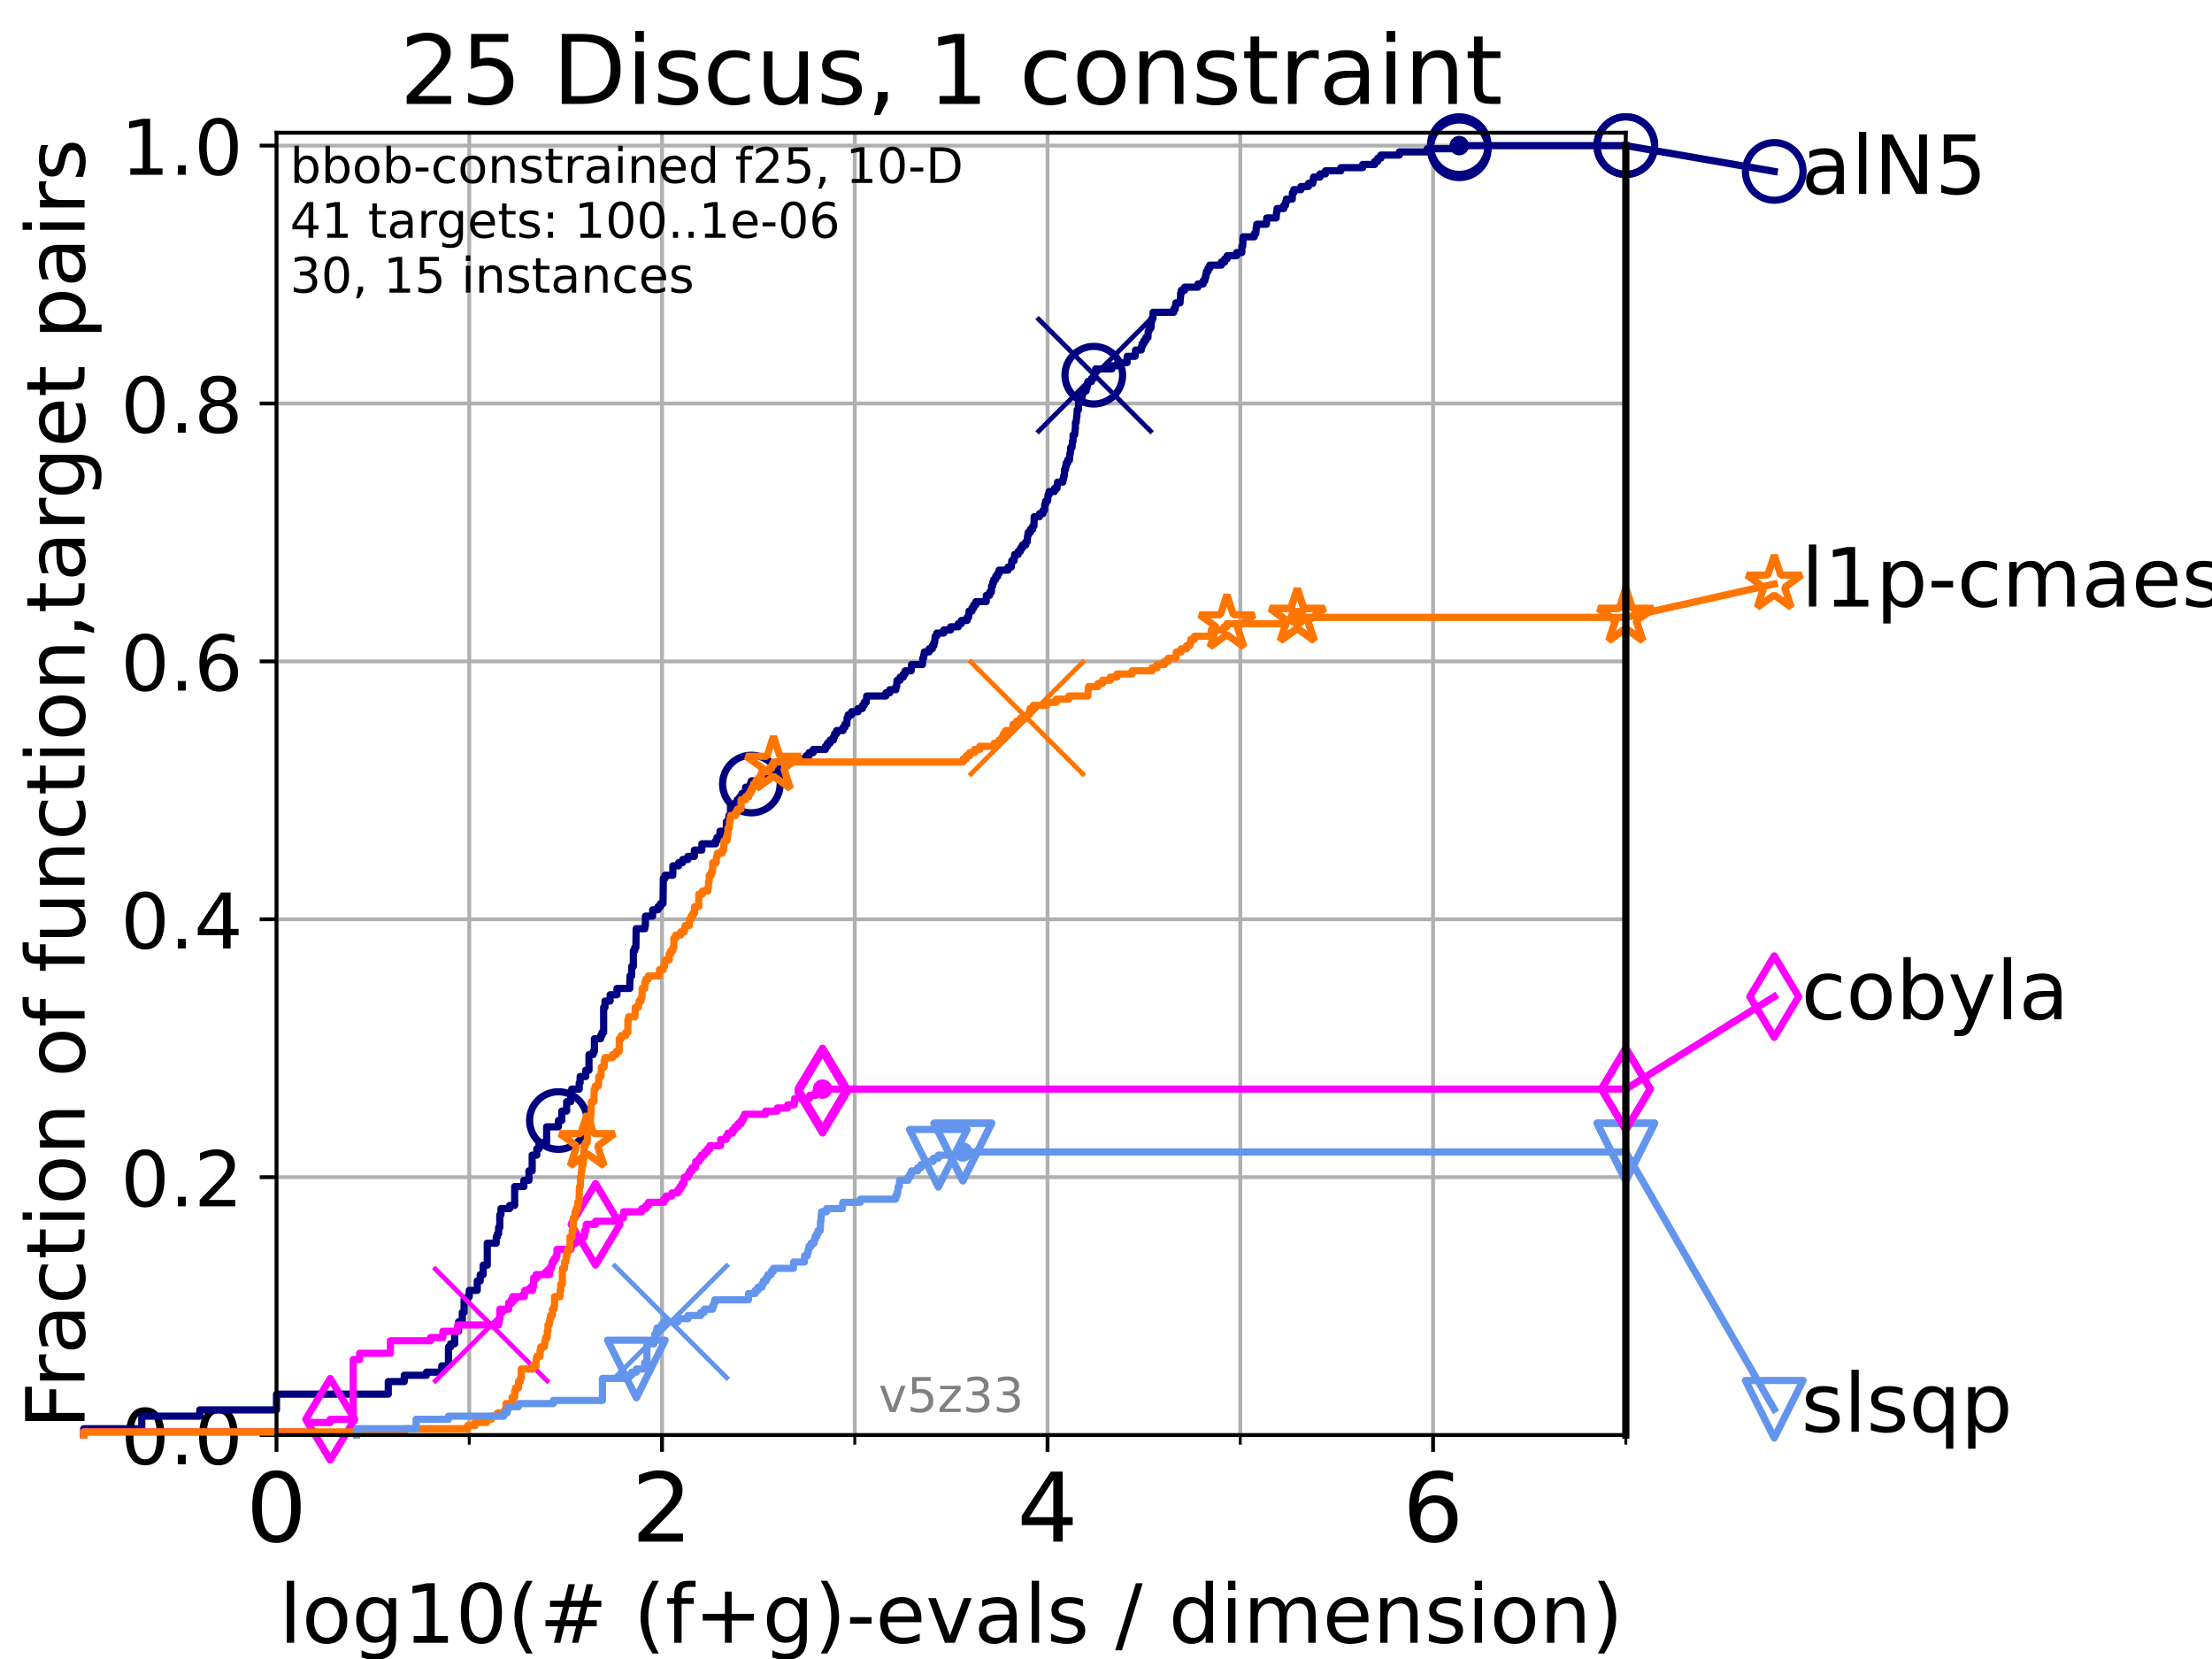 <?xml version="1.0" encoding="utf-8" standalone="no"?>
<!DOCTYPE svg PUBLIC "-//W3C//DTD SVG 1.1//EN"
  "http://www.w3.org/Graphics/SVG/1.1/DTD/svg11.dtd">
<!-- Created with matplotlib (https://matplotlib.org/) -->
<svg height="345.6pt" version="1.1" viewBox="0 0 460.8 345.6" width="460.8pt" xmlns="http://www.w3.org/2000/svg" xmlns:xlink="http://www.w3.org/1999/xlink">
 <defs>
  <style type="text/css">*{stroke-linecap:butt;stroke-linejoin:round;}</style>
 </defs>
 <g id="figure_1">
  <g id="patch_1">
   <path d="M 0 345.6 
L 460.8 345.6 
L 460.8 0 
L 0 0 
z
" style="fill:#ffffff;"/>
  </g>
  <g id="axes_1">
   <g id="patch_2">
    <path d="M 57.6 298.944 
L 338.688 298.944 
L 338.688 27.648 
L 57.6 27.648 
z
" style="fill:#ffffff;"/>
   </g>
   <g id="matplotlib.axis_1">
    <g id="xtick_1">
     <g id="line2d_1">
      <path clip-path="url(#p93b7bfe2f1)" d="M 57.6 298.944 
L 57.6 27.648 
" style="fill:none;stroke:#b0b0b0;stroke-linecap:square;stroke-width:0.8;"/>
     </g>
     <g id="line2d_2">
      <defs>
       <path d="M 0 0 
L 0 3.5 
" id="m9bb99e90d5" style="stroke:#000000;stroke-width:0.8;"/>
      </defs>
      <g>
       <use style="stroke:#000000;stroke-width:0.8;" x="57.6" xlink:href="#m9bb99e90d5" y="298.944"/>
      </g>
     </g>
     <g id="text_1">
      <!-- 0 -->
      <g transform="translate(51.237 321.141)scale(0.2 -0.2)">
       <defs>
        <path d="M 31.781 66.406 
Q 24.172 66.406 20.328 58.906 
Q 16.5 51.422 16.5 36.375 
Q 16.5 21.391 20.328 13.891 
Q 24.172 6.391 31.781 6.391 
Q 39.453 6.391 43.281 13.891 
Q 47.125 21.391 47.125 36.375 
Q 47.125 51.422 43.281 58.906 
Q 39.453 66.406 31.781 66.406 
z
M 31.781 74.219 
Q 44.047 74.219 50.516 64.516 
Q 56.984 54.828 56.984 36.375 
Q 56.984 17.969 50.516 8.266 
Q 44.047 -1.422 31.781 -1.422 
Q 19.531 -1.422 13.062 8.266 
Q 6.594 17.969 6.594 36.375 
Q 6.594 54.828 13.062 64.516 
Q 19.531 74.219 31.781 74.219 
z
" id="DejaVuSans-48"/>
       </defs>
       <use xlink:href="#DejaVuSans-48"/>
      </g>
     </g>
    </g>
    <g id="xtick_2">
     <g id="line2d_3">
      <path clip-path="url(#p93b7bfe2f1)" d="M 137.911 298.944 
L 137.911 27.648 
" style="fill:none;stroke:#b0b0b0;stroke-linecap:square;stroke-width:0.8;"/>
     </g>
     <g id="line2d_4">
      <g>
       <use style="stroke:#000000;stroke-width:0.8;" x="137.911" xlink:href="#m9bb99e90d5" y="298.944"/>
      </g>
     </g>
     <g id="text_2">
      <!-- 2 -->
      <g transform="translate(131.548 321.141)scale(0.2 -0.2)">
       <defs>
        <path d="M 19.188 8.297 
L 53.609 8.297 
L 53.609 0 
L 7.328 0 
L 7.328 8.297 
Q 12.938 14.109 22.625 23.891 
Q 32.328 33.688 34.812 36.531 
Q 39.547 41.844 41.422 45.531 
Q 43.312 49.219 43.312 52.781 
Q 43.312 58.594 39.234 62.25 
Q 35.156 65.922 28.609 65.922 
Q 23.969 65.922 18.812 64.312 
Q 13.672 62.703 7.812 59.422 
L 7.812 69.391 
Q 13.766 71.781 18.938 73 
Q 24.125 74.219 28.422 74.219 
Q 39.75 74.219 46.484 68.547 
Q 53.219 62.891 53.219 53.422 
Q 53.219 48.922 51.531 44.891 
Q 49.859 40.875 45.406 35.406 
Q 44.188 33.984 37.641 27.219 
Q 31.109 20.453 19.188 8.297 
z
" id="DejaVuSans-50"/>
       </defs>
       <use xlink:href="#DejaVuSans-50"/>
      </g>
     </g>
    </g>
    <g id="xtick_3">
     <g id="line2d_5">
      <path clip-path="url(#p93b7bfe2f1)" d="M 218.222 298.944 
L 218.222 27.648 
" style="fill:none;stroke:#b0b0b0;stroke-linecap:square;stroke-width:0.8;"/>
     </g>
     <g id="line2d_6">
      <g>
       <use style="stroke:#000000;stroke-width:0.8;" x="218.222" xlink:href="#m9bb99e90d5" y="298.944"/>
      </g>
     </g>
     <g id="text_3">
      <!-- 4 -->
      <g transform="translate(211.859 321.141)scale(0.2 -0.2)">
       <defs>
        <path d="M 37.797 64.312 
L 12.891 25.391 
L 37.797 25.391 
z
M 35.203 72.906 
L 47.609 72.906 
L 47.609 25.391 
L 58.016 25.391 
L 58.016 17.188 
L 47.609 17.188 
L 47.609 0 
L 37.797 0 
L 37.797 17.188 
L 4.891 17.188 
L 4.891 26.703 
z
" id="DejaVuSans-52"/>
       </defs>
       <use xlink:href="#DejaVuSans-52"/>
      </g>
     </g>
    </g>
    <g id="xtick_4">
     <g id="line2d_7">
      <path clip-path="url(#p93b7bfe2f1)" d="M 298.533 298.944 
L 298.533 27.648 
" style="fill:none;stroke:#b0b0b0;stroke-linecap:square;stroke-width:0.8;"/>
     </g>
     <g id="line2d_8">
      <g>
       <use style="stroke:#000000;stroke-width:0.8;" x="298.533" xlink:href="#m9bb99e90d5" y="298.944"/>
      </g>
     </g>
     <g id="text_4">
      <!-- 6 -->
      <g transform="translate(292.17 321.141)scale(0.2 -0.2)">
       <defs>
        <path d="M 33.016 40.375 
Q 26.375 40.375 22.484 35.828 
Q 18.609 31.297 18.609 23.391 
Q 18.609 15.531 22.484 10.953 
Q 26.375 6.391 33.016 6.391 
Q 39.656 6.391 43.531 10.953 
Q 47.406 15.531 47.406 23.391 
Q 47.406 31.297 43.531 35.828 
Q 39.656 40.375 33.016 40.375 
z
M 52.594 71.297 
L 52.594 62.312 
Q 48.875 64.062 45.094 64.984 
Q 41.312 65.922 37.594 65.922 
Q 27.828 65.922 22.672 59.328 
Q 17.531 52.734 16.797 39.406 
Q 19.672 43.656 24.016 45.922 
Q 28.375 48.188 33.594 48.188 
Q 44.578 48.188 50.953 41.516 
Q 57.328 34.859 57.328 23.391 
Q 57.328 12.156 50.688 5.359 
Q 44.047 -1.422 33.016 -1.422 
Q 20.359 -1.422 13.672 8.266 
Q 6.984 17.969 6.984 36.375 
Q 6.984 53.656 15.188 63.938 
Q 23.391 74.219 37.203 74.219 
Q 40.922 74.219 44.703 73.484 
Q 48.484 72.75 52.594 71.297 
z
" id="DejaVuSans-54"/>
       </defs>
       <use xlink:href="#DejaVuSans-54"/>
      </g>
     </g>
    </g>
    <g id="xtick_5">
     <g id="line2d_9">
      <path clip-path="url(#p93b7bfe2f1)" d="M 97.755 298.944 
L 97.755 27.648 
" style="fill:none;stroke:#b0b0b0;stroke-linecap:square;stroke-width:0.8;"/>
     </g>
     <g id="line2d_10">
      <defs>
       <path d="M 0 0 
L 0 2 
" id="m968a27ae25" style="stroke:#000000;stroke-width:0.6;"/>
      </defs>
      <g>
       <use style="stroke:#000000;stroke-width:0.6;" x="97.755" xlink:href="#m968a27ae25" y="298.944"/>
      </g>
     </g>
    </g>
    <g id="xtick_6">
     <g id="line2d_11">
      <path clip-path="url(#p93b7bfe2f1)" d="M 178.066 298.944 
L 178.066 27.648 
" style="fill:none;stroke:#b0b0b0;stroke-linecap:square;stroke-width:0.8;"/>
     </g>
     <g id="line2d_12">
      <g>
       <use style="stroke:#000000;stroke-width:0.6;" x="178.066" xlink:href="#m968a27ae25" y="298.944"/>
      </g>
     </g>
    </g>
    <g id="xtick_7">
     <g id="line2d_13">
      <path clip-path="url(#p93b7bfe2f1)" d="M 258.377 298.944 
L 258.377 27.648 
" style="fill:none;stroke:#b0b0b0;stroke-linecap:square;stroke-width:0.8;"/>
     </g>
     <g id="line2d_14">
      <g>
       <use style="stroke:#000000;stroke-width:0.6;" x="258.377" xlink:href="#m968a27ae25" y="298.944"/>
      </g>
     </g>
    </g>
    <g id="xtick_8">
     <g id="line2d_15">
      <path clip-path="url(#p93b7bfe2f1)" d="M 338.688 298.944 
L 338.688 27.648 
" style="fill:none;stroke:#b0b0b0;stroke-linecap:square;stroke-width:0.8;"/>
     </g>
     <g id="line2d_16">
      <g>
       <use style="stroke:#000000;stroke-width:0.6;" x="338.688" xlink:href="#m968a27ae25" y="298.944"/>
      </g>
     </g>
    </g>
    <g id="text_5">
     <!-- log10(# (f+g)-evals / dimension) -->
     <g transform="translate(58.145 342.218)scale(0.17 -0.17)">
      <defs>
       <path d="M 9.422 75.984 
L 18.406 75.984 
L 18.406 0 
L 9.422 0 
z
" id="DejaVuSans-108"/>
       <path d="M 30.609 48.391 
Q 23.391 48.391 19.188 42.75 
Q 14.984 37.109 14.984 27.297 
Q 14.984 17.484 19.156 11.844 
Q 23.344 6.203 30.609 6.203 
Q 37.797 6.203 41.984 11.859 
Q 46.188 17.531 46.188 27.297 
Q 46.188 37.016 41.984 42.703 
Q 37.797 48.391 30.609 48.391 
z
M 30.609 56 
Q 42.328 56 49.016 48.375 
Q 55.719 40.766 55.719 27.297 
Q 55.719 13.875 49.016 6.219 
Q 42.328 -1.422 30.609 -1.422 
Q 18.844 -1.422 12.172 6.219 
Q 5.516 13.875 5.516 27.297 
Q 5.516 40.766 12.172 48.375 
Q 18.844 56 30.609 56 
z
" id="DejaVuSans-111"/>
       <path d="M 45.406 27.984 
Q 45.406 37.75 41.375 43.109 
Q 37.359 48.484 30.078 48.484 
Q 22.859 48.484 18.828 43.109 
Q 14.797 37.75 14.797 27.984 
Q 14.797 18.266 18.828 12.891 
Q 22.859 7.516 30.078 7.516 
Q 37.359 7.516 41.375 12.891 
Q 45.406 18.266 45.406 27.984 
z
M 54.391 6.781 
Q 54.391 -7.172 48.188 -13.984 
Q 42 -20.797 29.203 -20.797 
Q 24.469 -20.797 20.266 -20.094 
Q 16.062 -19.391 12.109 -17.922 
L 12.109 -9.188 
Q 16.062 -11.328 19.922 -12.344 
Q 23.781 -13.375 27.781 -13.375 
Q 36.625 -13.375 41.016 -8.766 
Q 45.406 -4.156 45.406 5.172 
L 45.406 9.625 
Q 42.625 4.781 38.281 2.391 
Q 33.938 0 27.875 0 
Q 17.828 0 11.672 7.656 
Q 5.516 15.328 5.516 27.984 
Q 5.516 40.672 11.672 48.328 
Q 17.828 56 27.875 56 
Q 33.938 56 38.281 53.609 
Q 42.625 51.219 45.406 46.391 
L 45.406 54.688 
L 54.391 54.688 
z
" id="DejaVuSans-103"/>
       <path d="M 12.406 8.297 
L 28.516 8.297 
L 28.516 63.922 
L 10.984 60.406 
L 10.984 69.391 
L 28.422 72.906 
L 38.281 72.906 
L 38.281 8.297 
L 54.391 8.297 
L 54.391 0 
L 12.406 0 
z
" id="DejaVuSans-49"/>
       <path d="M 31 75.875 
Q 24.469 64.656 21.281 53.656 
Q 18.109 42.672 18.109 31.391 
Q 18.109 20.125 21.312 9.062 
Q 24.516 -2 31 -13.188 
L 23.188 -13.188 
Q 15.875 -1.703 12.234 9.375 
Q 8.594 20.453 8.594 31.391 
Q 8.594 42.281 12.203 53.312 
Q 15.828 64.359 23.188 75.875 
z
" id="DejaVuSans-40"/>
       <path d="M 51.125 44 
L 36.922 44 
L 32.812 27.688 
L 47.125 27.688 
z
M 43.797 71.781 
L 38.719 51.516 
L 52.984 51.516 
L 58.109 71.781 
L 65.922 71.781 
L 60.891 51.516 
L 76.125 51.516 
L 76.125 44 
L 58.984 44 
L 54.984 27.688 
L 70.516 27.688 
L 70.516 20.219 
L 53.078 20.219 
L 48 0 
L 40.188 0 
L 45.219 20.219 
L 30.906 20.219 
L 25.875 0 
L 18.016 0 
L 23.094 20.219 
L 7.719 20.219 
L 7.719 27.688 
L 24.906 27.688 
L 29 44 
L 13.281 44 
L 13.281 51.516 
L 30.906 51.516 
L 35.891 71.781 
z
" id="DejaVuSans-35"/>
       <path id="DejaVuSans-32"/>
       <path d="M 37.109 75.984 
L 37.109 68.5 
L 28.516 68.5 
Q 23.688 68.5 21.797 66.547 
Q 19.922 64.594 19.922 59.516 
L 19.922 54.688 
L 34.719 54.688 
L 34.719 47.703 
L 19.922 47.703 
L 19.922 0 
L 10.891 0 
L 10.891 47.703 
L 2.297 47.703 
L 2.297 54.688 
L 10.891 54.688 
L 10.891 58.5 
Q 10.891 67.625 15.141 71.797 
Q 19.391 75.984 28.609 75.984 
z
" id="DejaVuSans-102"/>
       <path d="M 46 62.703 
L 46 35.5 
L 73.188 35.5 
L 73.188 27.203 
L 46 27.203 
L 46 0 
L 37.797 0 
L 37.797 27.203 
L 10.594 27.203 
L 10.594 35.5 
L 37.797 35.5 
L 37.797 62.703 
z
" id="DejaVuSans-43"/>
       <path d="M 8.016 75.875 
L 15.828 75.875 
Q 23.141 64.359 26.781 53.312 
Q 30.422 42.281 30.422 31.391 
Q 30.422 20.453 26.781 9.375 
Q 23.141 -1.703 15.828 -13.188 
L 8.016 -13.188 
Q 14.5 -2 17.703 9.062 
Q 20.906 20.125 20.906 31.391 
Q 20.906 42.672 17.703 53.656 
Q 14.5 64.656 8.016 75.875 
z
" id="DejaVuSans-41"/>
       <path d="M 4.891 31.391 
L 31.203 31.391 
L 31.203 23.391 
L 4.891 23.391 
z
" id="DejaVuSans-45"/>
       <path d="M 56.203 29.594 
L 56.203 25.203 
L 14.891 25.203 
Q 15.484 15.922 20.484 11.062 
Q 25.484 6.203 34.422 6.203 
Q 39.594 6.203 44.453 7.469 
Q 49.312 8.734 54.109 11.281 
L 54.109 2.781 
Q 49.266 0.734 44.188 -0.344 
Q 39.109 -1.422 33.891 -1.422 
Q 20.797 -1.422 13.156 6.188 
Q 5.516 13.812 5.516 26.812 
Q 5.516 40.234 12.766 48.109 
Q 20.016 56 32.328 56 
Q 43.359 56 49.781 48.891 
Q 56.203 41.797 56.203 29.594 
z
M 47.219 32.234 
Q 47.125 39.594 43.094 43.984 
Q 39.062 48.391 32.422 48.391 
Q 24.906 48.391 20.391 44.141 
Q 15.875 39.891 15.188 32.172 
z
" id="DejaVuSans-101"/>
       <path d="M 2.984 54.688 
L 12.5 54.688 
L 29.594 8.797 
L 46.688 54.688 
L 56.203 54.688 
L 35.688 0 
L 23.484 0 
z
" id="DejaVuSans-118"/>
       <path d="M 34.281 27.484 
Q 23.391 27.484 19.188 25 
Q 14.984 22.516 14.984 16.5 
Q 14.984 11.719 18.141 8.906 
Q 21.297 6.109 26.703 6.109 
Q 34.188 6.109 38.703 11.406 
Q 43.219 16.703 43.219 25.484 
L 43.219 27.484 
z
M 52.203 31.203 
L 52.203 0 
L 43.219 0 
L 43.219 8.297 
Q 40.141 3.328 35.547 0.953 
Q 30.953 -1.422 24.312 -1.422 
Q 15.922 -1.422 10.953 3.297 
Q 6 8.016 6 15.922 
Q 6 25.141 12.172 29.828 
Q 18.359 34.516 30.609 34.516 
L 43.219 34.516 
L 43.219 35.406 
Q 43.219 41.609 39.141 45 
Q 35.062 48.391 27.688 48.391 
Q 23 48.391 18.547 47.266 
Q 14.109 46.141 10.016 43.891 
L 10.016 52.203 
Q 14.938 54.109 19.578 55.047 
Q 24.219 56 28.609 56 
Q 40.484 56 46.344 49.844 
Q 52.203 43.703 52.203 31.203 
z
" id="DejaVuSans-97"/>
       <path d="M 44.281 53.078 
L 44.281 44.578 
Q 40.484 46.531 36.375 47.5 
Q 32.281 48.484 27.875 48.484 
Q 21.188 48.484 17.844 46.438 
Q 14.5 44.391 14.5 40.281 
Q 14.5 37.156 16.891 35.375 
Q 19.281 33.594 26.516 31.984 
L 29.594 31.297 
Q 39.156 29.25 43.188 25.516 
Q 47.219 21.781 47.219 15.094 
Q 47.219 7.469 41.188 3.016 
Q 35.156 -1.422 24.609 -1.422 
Q 20.219 -1.422 15.453 -0.562 
Q 10.688 0.297 5.422 2 
L 5.422 11.281 
Q 10.406 8.688 15.234 7.391 
Q 20.062 6.109 24.812 6.109 
Q 31.156 6.109 34.562 8.281 
Q 37.984 10.453 37.984 14.406 
Q 37.984 18.062 35.516 20.016 
Q 33.062 21.969 24.703 23.781 
L 21.578 24.516 
Q 13.234 26.266 9.516 29.906 
Q 5.812 33.547 5.812 39.891 
Q 5.812 47.609 11.281 51.797 
Q 16.75 56 26.812 56 
Q 31.781 56 36.172 55.266 
Q 40.578 54.547 44.281 53.078 
z
" id="DejaVuSans-115"/>
       <path d="M 25.391 72.906 
L 33.688 72.906 
L 8.297 -9.281 
L 0 -9.281 
z
" id="DejaVuSans-47"/>
       <path d="M 45.406 46.391 
L 45.406 75.984 
L 54.391 75.984 
L 54.391 0 
L 45.406 0 
L 45.406 8.203 
Q 42.578 3.328 38.25 0.953 
Q 33.938 -1.422 27.875 -1.422 
Q 17.969 -1.422 11.734 6.484 
Q 5.516 14.406 5.516 27.297 
Q 5.516 40.188 11.734 48.094 
Q 17.969 56 27.875 56 
Q 33.938 56 38.25 53.625 
Q 42.578 51.266 45.406 46.391 
z
M 14.797 27.297 
Q 14.797 17.391 18.875 11.75 
Q 22.953 6.109 30.078 6.109 
Q 37.203 6.109 41.297 11.75 
Q 45.406 17.391 45.406 27.297 
Q 45.406 37.203 41.297 42.844 
Q 37.203 48.484 30.078 48.484 
Q 22.953 48.484 18.875 42.844 
Q 14.797 37.203 14.797 27.297 
z
" id="DejaVuSans-100"/>
       <path d="M 9.422 54.688 
L 18.406 54.688 
L 18.406 0 
L 9.422 0 
z
M 9.422 75.984 
L 18.406 75.984 
L 18.406 64.594 
L 9.422 64.594 
z
" id="DejaVuSans-105"/>
       <path d="M 52 44.188 
Q 55.375 50.25 60.062 53.125 
Q 64.75 56 71.094 56 
Q 79.641 56 84.281 50.016 
Q 88.922 44.047 88.922 33.016 
L 88.922 0 
L 79.891 0 
L 79.891 32.719 
Q 79.891 40.578 77.094 44.375 
Q 74.312 48.188 68.609 48.188 
Q 61.625 48.188 57.562 43.547 
Q 53.516 38.922 53.516 30.906 
L 53.516 0 
L 44.484 0 
L 44.484 32.719 
Q 44.484 40.625 41.703 44.406 
Q 38.922 48.188 33.109 48.188 
Q 26.219 48.188 22.156 43.531 
Q 18.109 38.875 18.109 30.906 
L 18.109 0 
L 9.078 0 
L 9.078 54.688 
L 18.109 54.688 
L 18.109 46.188 
Q 21.188 51.219 25.484 53.609 
Q 29.781 56 35.688 56 
Q 41.656 56 45.828 52.969 
Q 50 49.953 52 44.188 
z
" id="DejaVuSans-109"/>
       <path d="M 54.891 33.016 
L 54.891 0 
L 45.906 0 
L 45.906 32.719 
Q 45.906 40.484 42.875 44.328 
Q 39.844 48.188 33.797 48.188 
Q 26.516 48.188 22.312 43.547 
Q 18.109 38.922 18.109 30.906 
L 18.109 0 
L 9.078 0 
L 9.078 54.688 
L 18.109 54.688 
L 18.109 46.188 
Q 21.344 51.125 25.703 53.562 
Q 30.078 56 35.797 56 
Q 45.219 56 50.047 50.172 
Q 54.891 44.344 54.891 33.016 
z
" id="DejaVuSans-110"/>
      </defs>
      <use xlink:href="#DejaVuSans-108"/>
      <use x="27.783" xlink:href="#DejaVuSans-111"/>
      <use x="88.965" xlink:href="#DejaVuSans-103"/>
      <use x="152.441" xlink:href="#DejaVuSans-49"/>
      <use x="216.064" xlink:href="#DejaVuSans-48"/>
      <use x="279.688" xlink:href="#DejaVuSans-40"/>
      <use x="318.701" xlink:href="#DejaVuSans-35"/>
      <use x="402.49" xlink:href="#DejaVuSans-32"/>
      <use x="434.277" xlink:href="#DejaVuSans-40"/>
      <use x="473.291" xlink:href="#DejaVuSans-102"/>
      <use x="508.496" xlink:href="#DejaVuSans-43"/>
      <use x="592.285" xlink:href="#DejaVuSans-103"/>
      <use x="655.762" xlink:href="#DejaVuSans-41"/>
      <use x="694.775" xlink:href="#DejaVuSans-45"/>
      <use x="730.859" xlink:href="#DejaVuSans-101"/>
      <use x="792.383" xlink:href="#DejaVuSans-118"/>
      <use x="851.562" xlink:href="#DejaVuSans-97"/>
      <use x="912.842" xlink:href="#DejaVuSans-108"/>
      <use x="940.625" xlink:href="#DejaVuSans-115"/>
      <use x="992.725" xlink:href="#DejaVuSans-32"/>
      <use x="1024.512" xlink:href="#DejaVuSans-47"/>
      <use x="1058.203" xlink:href="#DejaVuSans-32"/>
      <use x="1089.99" xlink:href="#DejaVuSans-100"/>
      <use x="1153.467" xlink:href="#DejaVuSans-105"/>
      <use x="1181.25" xlink:href="#DejaVuSans-109"/>
      <use x="1278.662" xlink:href="#DejaVuSans-101"/>
      <use x="1340.186" xlink:href="#DejaVuSans-110"/>
      <use x="1403.564" xlink:href="#DejaVuSans-115"/>
      <use x="1455.664" xlink:href="#DejaVuSans-105"/>
      <use x="1483.447" xlink:href="#DejaVuSans-111"/>
      <use x="1544.629" xlink:href="#DejaVuSans-110"/>
      <use x="1608.008" xlink:href="#DejaVuSans-41"/>
     </g>
    </g>
   </g>
   <g id="matplotlib.axis_2">
    <g id="ytick_1">
     <g id="line2d_17">
      <path clip-path="url(#p93b7bfe2f1)" d="M 57.6 298.944 
L 338.688 298.944 
" style="fill:none;stroke:#b0b0b0;stroke-linecap:square;stroke-width:0.8;"/>
     </g>
     <g id="line2d_18">
      <defs>
       <path d="M 0 0 
L -3.5 0 
" id="m3569a7ed44" style="stroke:#000000;stroke-width:0.8;"/>
      </defs>
      <g>
       <use style="stroke:#000000;stroke-width:0.8;" x="57.6" xlink:href="#m3569a7ed44" y="298.944"/>
      </g>
     </g>
     <g id="text_6">
      <!-- 0.0 -->
      <g transform="translate(25.155 305.023)scale(0.16 -0.16)">
       <defs>
        <path d="M 10.688 12.406 
L 21 12.406 
L 21 0 
L 10.688 0 
z
" id="DejaVuSans-46"/>
       </defs>
       <use xlink:href="#DejaVuSans-48"/>
       <use x="63.623" xlink:href="#DejaVuSans-46"/>
       <use x="95.41" xlink:href="#DejaVuSans-48"/>
      </g>
     </g>
    </g>
    <g id="ytick_2">
     <g id="line2d_19">
      <path clip-path="url(#p93b7bfe2f1)" d="M 57.6 245.222 
L 338.688 245.222 
" style="fill:none;stroke:#b0b0b0;stroke-linecap:square;stroke-width:0.8;"/>
     </g>
     <g id="line2d_20">
      <g>
       <use style="stroke:#000000;stroke-width:0.8;" x="57.6" xlink:href="#m3569a7ed44" y="245.222"/>
      </g>
     </g>
     <g id="text_7">
      <!-- 0.2 -->
      <g transform="translate(25.155 251.301)scale(0.16 -0.16)">
       <use xlink:href="#DejaVuSans-48"/>
       <use x="63.623" xlink:href="#DejaVuSans-46"/>
       <use x="95.41" xlink:href="#DejaVuSans-50"/>
      </g>
     </g>
    </g>
    <g id="ytick_3">
     <g id="line2d_21">
      <path clip-path="url(#p93b7bfe2f1)" d="M 57.6 191.5 
L 338.688 191.5 
" style="fill:none;stroke:#b0b0b0;stroke-linecap:square;stroke-width:0.8;"/>
     </g>
     <g id="line2d_22">
      <g>
       <use style="stroke:#000000;stroke-width:0.8;" x="57.6" xlink:href="#m3569a7ed44" y="191.5"/>
      </g>
     </g>
     <g id="text_8">
      <!-- 0.4 -->
      <g transform="translate(25.155 197.579)scale(0.16 -0.16)">
       <use xlink:href="#DejaVuSans-48"/>
       <use x="63.623" xlink:href="#DejaVuSans-46"/>
       <use x="95.41" xlink:href="#DejaVuSans-52"/>
      </g>
     </g>
    </g>
    <g id="ytick_4">
     <g id="line2d_23">
      <path clip-path="url(#p93b7bfe2f1)" d="M 57.6 137.778 
L 338.688 137.778 
" style="fill:none;stroke:#b0b0b0;stroke-linecap:square;stroke-width:0.8;"/>
     </g>
     <g id="line2d_24">
      <g>
       <use style="stroke:#000000;stroke-width:0.8;" x="57.6" xlink:href="#m3569a7ed44" y="137.778"/>
      </g>
     </g>
     <g id="text_9">
      <!-- 0.6 -->
      <g transform="translate(25.155 143.857)scale(0.16 -0.16)">
       <use xlink:href="#DejaVuSans-48"/>
       <use x="63.623" xlink:href="#DejaVuSans-46"/>
       <use x="95.41" xlink:href="#DejaVuSans-54"/>
      </g>
     </g>
    </g>
    <g id="ytick_5">
     <g id="line2d_25">
      <path clip-path="url(#p93b7bfe2f1)" d="M 57.6 84.056 
L 338.688 84.056 
" style="fill:none;stroke:#b0b0b0;stroke-linecap:square;stroke-width:0.8;"/>
     </g>
     <g id="line2d_26">
      <g>
       <use style="stroke:#000000;stroke-width:0.8;" x="57.6" xlink:href="#m3569a7ed44" y="84.056"/>
      </g>
     </g>
     <g id="text_10">
      <!-- 0.8 -->
      <g transform="translate(25.155 90.135)scale(0.16 -0.16)">
       <defs>
        <path d="M 31.781 34.625 
Q 24.75 34.625 20.719 30.859 
Q 16.703 27.094 16.703 20.516 
Q 16.703 13.922 20.719 10.156 
Q 24.75 6.391 31.781 6.391 
Q 38.812 6.391 42.859 10.172 
Q 46.922 13.969 46.922 20.516 
Q 46.922 27.094 42.891 30.859 
Q 38.875 34.625 31.781 34.625 
z
M 21.922 38.812 
Q 15.578 40.375 12.031 44.719 
Q 8.5 49.078 8.5 55.328 
Q 8.5 64.062 14.719 69.141 
Q 20.953 74.219 31.781 74.219 
Q 42.672 74.219 48.875 69.141 
Q 55.078 64.062 55.078 55.328 
Q 55.078 49.078 51.531 44.719 
Q 48 40.375 41.703 38.812 
Q 48.828 37.156 52.797 32.312 
Q 56.781 27.484 56.781 20.516 
Q 56.781 9.906 50.312 4.234 
Q 43.844 -1.422 31.781 -1.422 
Q 19.734 -1.422 13.25 4.234 
Q 6.781 9.906 6.781 20.516 
Q 6.781 27.484 10.781 32.312 
Q 14.797 37.156 21.922 38.812 
z
M 18.312 54.391 
Q 18.312 48.734 21.844 45.562 
Q 25.391 42.391 31.781 42.391 
Q 38.141 42.391 41.719 45.562 
Q 45.312 48.734 45.312 54.391 
Q 45.312 60.062 41.719 63.234 
Q 38.141 66.406 31.781 66.406 
Q 25.391 66.406 21.844 63.234 
Q 18.312 60.062 18.312 54.391 
z
" id="DejaVuSans-56"/>
       </defs>
       <use xlink:href="#DejaVuSans-48"/>
       <use x="63.623" xlink:href="#DejaVuSans-46"/>
       <use x="95.41" xlink:href="#DejaVuSans-56"/>
      </g>
     </g>
    </g>
    <g id="ytick_6">
     <g id="line2d_27">
      <path clip-path="url(#p93b7bfe2f1)" d="M 57.6 30.334 
L 338.688 30.334 
" style="fill:none;stroke:#b0b0b0;stroke-linecap:square;stroke-width:0.8;"/>
     </g>
     <g id="line2d_28">
      <g>
       <use style="stroke:#000000;stroke-width:0.8;" x="57.6" xlink:href="#m3569a7ed44" y="30.334"/>
      </g>
     </g>
     <g id="text_11">
      <!-- 1.0 -->
      <g transform="translate(25.155 36.413)scale(0.16 -0.16)">
       <use xlink:href="#DejaVuSans-49"/>
       <use x="63.623" xlink:href="#DejaVuSans-46"/>
       <use x="95.41" xlink:href="#DejaVuSans-48"/>
      </g>
     </g>
    </g>
    <g id="text_12">
     <!-- Fraction of function,target pairs -->
     <g transform="translate(17.62 297.681)rotate(-90)scale(0.17 -0.17)">
      <defs>
       <path d="M 9.812 72.906 
L 51.703 72.906 
L 51.703 64.594 
L 19.672 64.594 
L 19.672 43.109 
L 48.578 43.109 
L 48.578 34.812 
L 19.672 34.812 
L 19.672 0 
L 9.812 0 
z
" id="DejaVuSans-70"/>
       <path d="M 41.109 46.297 
Q 39.594 47.172 37.812 47.578 
Q 36.031 48 33.891 48 
Q 26.266 48 22.188 43.047 
Q 18.109 38.094 18.109 28.812 
L 18.109 0 
L 9.078 0 
L 9.078 54.688 
L 18.109 54.688 
L 18.109 46.188 
Q 20.953 51.172 25.484 53.578 
Q 30.031 56 36.531 56 
Q 37.453 56 38.578 55.875 
Q 39.703 55.766 41.062 55.516 
z
" id="DejaVuSans-114"/>
       <path d="M 48.781 52.594 
L 48.781 44.188 
Q 44.969 46.297 41.141 47.344 
Q 37.312 48.391 33.406 48.391 
Q 24.656 48.391 19.812 42.844 
Q 14.984 37.312 14.984 27.297 
Q 14.984 17.281 19.812 11.734 
Q 24.656 6.203 33.406 6.203 
Q 37.312 6.203 41.141 7.25 
Q 44.969 8.297 48.781 10.406 
L 48.781 2.094 
Q 45.016 0.344 40.984 -0.531 
Q 36.969 -1.422 32.422 -1.422 
Q 20.062 -1.422 12.781 6.344 
Q 5.516 14.109 5.516 27.297 
Q 5.516 40.672 12.859 48.328 
Q 20.219 56 33.016 56 
Q 37.156 56 41.109 55.141 
Q 45.062 54.297 48.781 52.594 
z
" id="DejaVuSans-99"/>
       <path d="M 18.312 70.219 
L 18.312 54.688 
L 36.812 54.688 
L 36.812 47.703 
L 18.312 47.703 
L 18.312 18.016 
Q 18.312 11.328 20.141 9.422 
Q 21.969 7.516 27.594 7.516 
L 36.812 7.516 
L 36.812 0 
L 27.594 0 
Q 17.188 0 13.234 3.875 
Q 9.281 7.766 9.281 18.016 
L 9.281 47.703 
L 2.688 47.703 
L 2.688 54.688 
L 9.281 54.688 
L 9.281 70.219 
z
" id="DejaVuSans-116"/>
       <path d="M 8.5 21.578 
L 8.5 54.688 
L 17.484 54.688 
L 17.484 21.922 
Q 17.484 14.156 20.5 10.266 
Q 23.531 6.391 29.594 6.391 
Q 36.859 6.391 41.078 11.031 
Q 45.312 15.672 45.312 23.688 
L 45.312 54.688 
L 54.297 54.688 
L 54.297 0 
L 45.312 0 
L 45.312 8.406 
Q 42.047 3.422 37.719 1 
Q 33.406 -1.422 27.688 -1.422 
Q 18.266 -1.422 13.375 4.438 
Q 8.5 10.297 8.5 21.578 
z
M 31.109 56 
z
" id="DejaVuSans-117"/>
       <path d="M 11.719 12.406 
L 22.016 12.406 
L 22.016 4 
L 14.016 -11.625 
L 7.719 -11.625 
L 11.719 4 
z
" id="DejaVuSans-44"/>
       <path d="M 18.109 8.203 
L 18.109 -20.797 
L 9.078 -20.797 
L 9.078 54.688 
L 18.109 54.688 
L 18.109 46.391 
Q 20.953 51.266 25.266 53.625 
Q 29.594 56 35.594 56 
Q 45.562 56 51.781 48.094 
Q 58.016 40.188 58.016 27.297 
Q 58.016 14.406 51.781 6.484 
Q 45.562 -1.422 35.594 -1.422 
Q 29.594 -1.422 25.266 0.953 
Q 20.953 3.328 18.109 8.203 
z
M 48.688 27.297 
Q 48.688 37.203 44.609 42.844 
Q 40.531 48.484 33.406 48.484 
Q 26.266 48.484 22.188 42.844 
Q 18.109 37.203 18.109 27.297 
Q 18.109 17.391 22.188 11.75 
Q 26.266 6.109 33.406 6.109 
Q 40.531 6.109 44.609 11.75 
Q 48.688 17.391 48.688 27.297 
z
" id="DejaVuSans-112"/>
      </defs>
      <use xlink:href="#DejaVuSans-70"/>
      <use x="50.27" xlink:href="#DejaVuSans-114"/>
      <use x="91.383" xlink:href="#DejaVuSans-97"/>
      <use x="152.662" xlink:href="#DejaVuSans-99"/>
      <use x="207.643" xlink:href="#DejaVuSans-116"/>
      <use x="246.852" xlink:href="#DejaVuSans-105"/>
      <use x="274.635" xlink:href="#DejaVuSans-111"/>
      <use x="335.816" xlink:href="#DejaVuSans-110"/>
      <use x="399.195" xlink:href="#DejaVuSans-32"/>
      <use x="430.982" xlink:href="#DejaVuSans-111"/>
      <use x="492.164" xlink:href="#DejaVuSans-102"/>
      <use x="527.369" xlink:href="#DejaVuSans-32"/>
      <use x="559.156" xlink:href="#DejaVuSans-102"/>
      <use x="594.361" xlink:href="#DejaVuSans-117"/>
      <use x="657.74" xlink:href="#DejaVuSans-110"/>
      <use x="721.119" xlink:href="#DejaVuSans-99"/>
      <use x="776.1" xlink:href="#DejaVuSans-116"/>
      <use x="815.309" xlink:href="#DejaVuSans-105"/>
      <use x="843.092" xlink:href="#DejaVuSans-111"/>
      <use x="904.273" xlink:href="#DejaVuSans-110"/>
      <use x="967.652" xlink:href="#DejaVuSans-44"/>
      <use x="999.439" xlink:href="#DejaVuSans-116"/>
      <use x="1038.648" xlink:href="#DejaVuSans-97"/>
      <use x="1099.928" xlink:href="#DejaVuSans-114"/>
      <use x="1139.291" xlink:href="#DejaVuSans-103"/>
      <use x="1202.768" xlink:href="#DejaVuSans-101"/>
      <use x="1264.291" xlink:href="#DejaVuSans-116"/>
      <use x="1303.5" xlink:href="#DejaVuSans-32"/>
      <use x="1335.287" xlink:href="#DejaVuSans-112"/>
      <use x="1398.764" xlink:href="#DejaVuSans-97"/>
      <use x="1460.043" xlink:href="#DejaVuSans-105"/>
      <use x="1487.826" xlink:href="#DejaVuSans-114"/>
      <use x="1528.939" xlink:href="#DejaVuSans-115"/>
     </g>
    </g>
   </g>
   <g id="line2d_29">
    <defs>
     <path d="M 0 1.5 
C 0.398 1.5 0.779 1.342 1.061 1.061 
C 1.342 0.779 1.5 0.398 1.5 0 
C 1.5 -0.398 1.342 -0.779 1.061 -1.061 
C 0.779 -1.342 0.398 -1.5 0 -1.5 
C -0.398 -1.5 -0.779 -1.342 -1.061 -1.061 
C -1.342 -0.779 -1.5 -0.398 -1.5 0 
C -1.5 0.398 -1.342 0.779 -1.061 1.061 
C -0.779 1.342 -0.398 1.5 0 1.5 
z
" id="mb408904165" style="stroke:#000080;"/>
    </defs>
    <g>
     <use style="fill:#000080;stroke:#000080;" x="303.989" xlink:href="#mb408904165" y="30.334"/>
     <use style="fill:#000080;stroke:#000080;" x="303.989" xlink:href="#mb408904165" y="30.334"/>
    </g>
   </g>
   <g id="line2d_30">
    <path d="M 17.445 298.944 
L 17.445 297.634 
L 29.533 297.634 
L 29.533 295.013 
L 41.621 295.013 
L 41.621 293.703 
L 57.6 293.703 
L 57.6 290.427 
L 80.881 290.427 
L 80.881 287.807 
L 84.213 287.807 
L 84.213 286.496 
L 88.847 286.496 
L 88.847 285.841 
L 92.027 285.841 
L 92.027 284.531 
L 93.422 284.531 
L 93.422 280.6 
L 93.864 280.6 
L 93.864 279.945 
L 94.715 279.945 
L 94.715 277.324 
L 95.526 277.324 
L 95.526 275.359 
L 96.301 275.359 
L 96.301 273.393 
L 96.676 273.393 
L 96.676 270.773 
L 97.403 270.773 
L 97.403 270.118 
L 97.755 270.118 
L 97.755 268.807 
L 99.418 268.807 
L 99.418 266.842 
L 100.04 266.842 
L 100.04 265.532 
L 100.642 265.532 
L 100.642 263.566 
L 101.507 263.566 
L 101.507 258.98 
L 103.372 258.98 
L 103.372 257.67 
L 103.623 257.67 
L 103.623 257.015 
L 103.871 257.015 
L 103.871 255.704 
L 104.115 255.704 
L 104.115 253.084 
L 104.355 253.084 
L 104.355 251.773 
L 106.169 251.773 
L 106.169 251.118 
L 107.213 251.118 
L 107.213 247.187 
L 109.132 247.187 
L 109.132 245.877 
L 110.189 245.877 
L 110.189 243.912 
L 110.86 243.912 
L 110.86 240.636 
L 111.82 240.636 
L 111.82 239.326 
L 112.281 239.326 
L 112.281 238.015 
L 113.874 238.015 
L 113.874 234.74 
L 116.323 234.74 
L 116.323 233.429 
L 117.03 233.429 
L 117.03 231.464 
L 118.04 231.464 
L 118.04 229.499 
L 118.891 229.499 
L 118.891 227.533 
L 119.097 227.533 
L 119.097 226.878 
L 120.666 226.878 
L 120.666 225.568 
L 120.852 225.568 
L 120.852 224.257 
L 122.018 224.257 
L 122.018 222.947 
L 122.699 222.947 
L 122.699 219.671 
L 123.594 219.671 
L 123.594 219.016 
L 123.83 219.016 
L 123.83 216.396 
L 125.111 216.396 
L 125.111 215.74 
L 125.399 215.74 
L 125.399 215.085 
L 125.753 215.085 
L 125.753 209.844 
L 126.031 209.844 
L 126.031 208.534 
L 127.1 208.534 
L 127.1 207.224 
L 128.531 207.224 
L 128.531 205.913 
L 131.185 205.913 
L 131.236 203.293 
L 131.591 203.293 
L 131.591 201.327 
L 131.938 201.327 
L 131.938 198.052 
L 132.23 198.052 
L 132.23 197.396 
L 132.47 197.396 
L 132.518 193.465 
L 134.322 193.465 
L 134.322 192.81 
L 134.45 192.81 
L 134.45 190.845 
L 135.957 190.845 
L 135.957 189.535 
L 137.053 189.535 
L 137.053 188.879 
L 137.594 188.879 
L 137.594 188.224 
L 138.119 188.224 
L 138.188 182.983 
L 138.528 182.983 
L 138.528 182.328 
L 140.165 182.328 
L 140.165 180.363 
L 141.379 180.363 
L 141.379 179.707 
L 142.189 179.707 
L 142.189 179.052 
L 143.299 179.052 
L 143.299 178.397 
L 144.653 178.397 
L 144.653 177.087 
L 146.216 177.087 
L 146.216 175.777 
L 149.086 175.777 
L 149.086 175.121 
L 149.359 175.121 
L 149.359 174.466 
L 149.929 174.466 
L 149.981 173.156 
L 151.309 173.156 
L 151.309 171.191 
L 151.74 171.191 
L 151.85 169.88 
L 152.176 169.88 
L 152.176 167.915 
L 153.149 167.915 
L 153.149 167.26 
L 153.566 167.26 
L 153.566 166.604 
L 154.14 166.604 
L 154.14 165.949 
L 154.547 165.949 
L 154.547 165.294 
L 155.245 165.294 
L 155.323 163.984 
L 156.261 163.984 
L 156.261 163.329 
L 156.527 163.329 
L 156.527 162.674 
L 158.69 162.674 
L 158.69 162.018 
L 160.084 162.018 
L 160.133 160.708 
L 161.229 160.708 
L 161.229 160.053 
L 161.982 160.053 
L 161.982 158.743 
L 163.883 158.743 
L 163.883 158.088 
L 167.948 158.088 
L 167.948 157.432 
L 168.555 157.432 
L 168.555 156.777 
L 169.412 156.777 
L 169.412 156.122 
L 171.95 156.122 
L 171.95 155.467 
L 172.376 155.467 
L 172.376 154.812 
L 172.928 154.812 
L 172.928 154.157 
L 173.635 154.157 
L 173.635 153.502 
L 173.854 153.502 
L 173.854 152.846 
L 174.288 152.846 
L 174.288 152.191 
L 175.61 152.191 
L 175.61 151.536 
L 176.007 151.536 
L 176.007 150.881 
L 176.422 150.881 
L 176.456 149.571 
L 176.688 149.571 
L 176.688 148.916 
L 177.398 148.916 
L 177.398 148.26 
L 178.74 148.26 
L 178.74 147.605 
L 179.649 147.605 
L 179.649 146.95 
L 180.027 146.95 
L 180.027 146.295 
L 180.446 146.295 
L 180.546 144.985 
L 184.548 144.985 
L 184.548 144.33 
L 185.348 144.33 
L 185.348 143.674 
L 186.63 143.674 
L 186.63 143.019 
L 186.787 143.019 
L 186.875 141.709 
L 187.506 141.709 
L 187.506 141.054 
L 188.173 141.054 
L 188.173 140.399 
L 188.571 140.399 
L 188.571 139.743 
L 189.814 139.743 
L 189.877 138.433 
L 192.17 138.433 
L 192.23 137.123 
L 192.416 137.123 
L 192.416 136.468 
L 192.548 136.468 
L 192.548 135.813 
L 193.55 135.813 
L 193.55 135.157 
L 194.223 135.157 
L 194.223 134.502 
L 194.554 134.502 
L 194.554 133.847 
L 194.715 133.847 
L 194.813 132.537 
L 195.151 132.537 
L 195.151 131.882 
L 196.605 131.882 
L 196.605 131.227 
L 198.03 131.227 
L 198.03 130.571 
L 199.633 130.571 
L 199.633 129.916 
L 200.262 129.916 
L 200.262 129.261 
L 201.456 129.261 
L 201.456 128.606 
L 201.769 128.606 
L 201.871 127.296 
L 202.484 127.296 
L 202.484 126.641 
L 202.846 126.641 
L 202.846 125.985 
L 203.294 125.985 
L 203.294 125.33 
L 205.449 125.33 
L 205.471 124.02 
L 206.155 124.02 
L 206.155 123.365 
L 206.517 123.365 
L 206.574 122.055 
L 206.787 122.055 
L 206.787 121.399 
L 207.01 121.399 
L 207.01 120.744 
L 207.398 120.744 
L 207.398 120.089 
L 207.817 120.089 
L 207.817 119.434 
L 208.118 119.434 
L 208.118 118.779 
L 209.999 118.779 
L 209.999 118.124 
L 210.67 118.124 
L 210.771 116.813 
L 211.252 116.813 
L 211.252 116.158 
L 211.366 116.158 
L 211.366 115.503 
L 212.101 115.503 
L 212.101 114.848 
L 212.585 114.848 
L 212.585 114.193 
L 212.97 114.193 
L 212.97 113.538 
L 213.676 113.538 
L 213.676 112.883 
L 213.984 112.883 
L 214.064 111.572 
L 214.174 111.572 
L 214.174 110.917 
L 214.647 110.917 
L 214.647 110.262 
L 215.116 110.262 
L 215.116 109.607 
L 215.4 109.607 
L 215.439 107.641 
L 216.559 107.641 
L 216.559 106.986 
L 217.281 106.986 
L 217.281 106.331 
L 217.585 106.331 
L 217.646 105.021 
L 217.819 105.021 
L 217.819 104.366 
L 218.233 104.366 
L 218.336 103.055 
L 218.548 103.055 
L 218.548 102.4 
L 219.665 102.4 
L 219.665 101.745 
L 220.195 101.745 
L 220.195 101.09 
L 220.308 101.09 
L 220.308 100.435 
L 221.42 100.435 
L 221.42 99.78 
L 221.572 99.78 
L 221.572 99.124 
L 221.723 99.124 
L 221.773 97.814 
L 221.972 97.814 
L 221.972 97.159 
L 222.102 97.159 
L 222.102 96.504 
L 222.409 96.504 
L 222.409 95.849 
L 222.781 95.849 
L 222.853 94.538 
L 222.967 94.538 
L 223.043 93.228 
L 223.327 93.228 
L 223.409 91.918 
L 223.538 91.918 
L 223.545 90.608 
L 223.875 90.608 
L 223.978 89.297 
L 224.024 89.297 
L 224.024 87.987 
L 224.194 87.987 
L 224.295 86.677 
L 224.349 86.677 
L 224.395 85.366 
L 224.67 85.366 
L 224.672 84.056 
L 224.861 84.056 
L 224.952 82.746 
L 225.418 82.746 
L 225.418 82.091 
L 225.594 82.091 
L 225.594 81.435 
L 226.264 81.435 
L 226.264 80.78 
L 226.472 80.78 
L 226.472 80.125 
L 226.627 80.125 
L 226.627 79.47 
L 227.393 79.47 
L 227.393 78.815 
L 227.854 78.815 
L 227.854 78.16 
L 228.047 78.16 
L 228.047 77.505 
L 228.237 77.505 
L 228.237 76.849 
L 231.623 76.849 
L 231.623 76.194 
L 232.849 76.194 
L 232.849 75.539 
L 234.796 75.539 
L 234.816 74.229 
L 236.461 74.229 
L 236.558 72.919 
L 237.742 72.919 
L 237.742 72.263 
L 237.933 72.263 
L 237.933 71.608 
L 238.281 71.608 
L 238.281 70.953 
L 238.724 70.953 
L 238.724 70.298 
L 239.143 70.298 
L 239.192 68.988 
L 239.367 68.988 
L 239.367 68.333 
L 239.762 68.333 
L 239.859 67.022 
L 239.927 67.022 
L 239.927 66.367 
L 240.188 66.367 
L 240.202 65.057 
L 244.506 65.057 
L 244.506 64.402 
L 244.823 64.402 
L 244.823 63.747 
L 244.949 63.747 
L 244.949 63.091 
L 245.811 63.091 
L 245.919 61.781 
L 245.942 61.781 
L 245.942 61.126 
L 246.089 61.126 
L 246.089 60.471 
L 246.772 60.471 
L 246.772 59.816 
L 249.549 59.816 
L 249.549 59.161 
L 250.63 59.161 
L 250.63 58.505 
L 251 58.505 
L 251 57.85 
L 251.179 57.85 
L 251.179 57.195 
L 251.317 57.195 
L 251.317 56.54 
L 251.653 56.54 
L 251.653 55.885 
L 252.02 55.885 
L 252.02 55.23 
L 254.441 55.23 
L 254.441 54.575 
L 255.14 54.575 
L 255.14 53.919 
L 255.645 53.919 
L 255.645 53.264 
L 257.616 53.264 
L 257.616 52.609 
L 258.695 52.609 
L 258.729 51.299 
L 258.884 51.299 
L 258.961 49.333 
L 261.286 49.333 
L 261.286 48.678 
L 261.625 48.678 
L 261.698 47.368 
L 261.805 47.368 
L 261.805 46.713 
L 263.826 46.713 
L 263.88 45.402 
L 265.853 45.402 
L 265.941 44.092 
L 266.043 44.092 
L 266.043 43.437 
L 267.425 43.437 
L 267.425 42.782 
L 267.803 42.782 
L 267.803 42.127 
L 267.958 42.127 
L 267.958 41.472 
L 269.212 41.472 
L 269.227 40.161 
L 269.519 40.161 
L 269.519 39.506 
L 271.015 39.506 
L 271.015 38.851 
L 272.576 38.851 
L 272.576 38.196 
L 273.482 38.196 
L 273.482 37.541 
L 273.63 37.541 
L 273.63 36.886 
L 274.981 36.886 
L 274.981 36.23 
L 276.126 36.23 
L 276.126 35.575 
L 279.322 35.575 
L 279.322 34.92 
L 283.862 34.92 
L 283.862 34.265 
L 286.383 34.265 
L 286.383 33.61 
L 287.003 33.61 
L 287.003 32.955 
L 287.659 32.955 
L 287.659 32.3 
L 291.514 32.3 
L 291.514 31.644 
L 297.32 31.644 
L 297.32 30.989 
L 303.989 30.989 
L 303.989 30.334 
L 338.688 30.334 
L 338.688 30.334 
" style="fill:none;stroke:#000080;stroke-linecap:square;stroke-width:1.5;"/>
   </g>
   <g id="line2d_31">
    <defs>
     <path d="M 0 6 
C 1.591 6 3.117 5.368 4.243 4.243 
C 5.368 3.117 6 1.591 6 0 
C 6 -1.591 5.368 -3.117 4.243 -4.243 
C 3.117 -5.368 1.591 -6 0 -6 
C -1.591 -6 -3.117 -5.368 -4.243 -4.243 
C -5.368 -3.117 -6 -1.591 -6 0 
C -6 1.591 -5.368 3.117 -4.243 4.243 
C -3.117 5.368 -1.591 6 0 6 
z
" id="mc4e855ca12" style="stroke:#000080;stroke-width:1.5;"/>
    </defs>
    <g>
     <use style="fill-opacity:0;stroke:#000080;stroke-width:1.5;" x="116.323" xlink:href="#mc4e855ca12" y="233.429"/>
     <use style="fill-opacity:0;stroke:#000080;stroke-width:1.5;" x="156.527" xlink:href="#mc4e855ca12" y="163.329"/>
     <use style="fill-opacity:0;stroke:#000080;stroke-width:1.5;" x="227.854" xlink:href="#mc4e855ca12" y="78.16"/>
     <use style="fill-opacity:0;stroke:#000080;stroke-width:1.5;" x="303.989" xlink:href="#mc4e855ca12" y="30.989"/>
     <use style="fill-opacity:0;stroke:#000080;stroke-width:1.5;" x="303.989" xlink:href="#mc4e855ca12" y="30.334"/>
     <use style="fill-opacity:0;stroke:#000080;stroke-width:1.5;" x="338.688" xlink:href="#mc4e855ca12" y="30.334"/>
    </g>
   </g>
   <g id="line2d_32">
    <path style="fill:none;stroke:#000080;stroke-linecap:square;stroke-width:1.5;"/>
    <g/>
   </g>
   <g id="line2d_33">
    <path clip-path="url(#p93b7bfe2f1)" d="M 228.028 78.16 
" style="fill:none;stroke:#000080;stroke-linecap:square;stroke-width:1.5;"/>
    <defs>
     <path d="M -12 12 
L 12 -12 
M -12 -12 
L 12 12 
" id="m420d85c0ab" style="stroke:#000080;"/>
    </defs>
    <g clip-path="url(#p93b7bfe2f1)">
     <use style="fill:#000080;stroke:#000080;" x="228.028" xlink:href="#m420d85c0ab" y="78.16"/>
    </g>
   </g>
   <g id="line2d_34">
    <defs>
     <path d="M 0 1.5 
C 0.398 1.5 0.779 1.342 1.061 1.061 
C 1.342 0.779 1.5 0.398 1.5 0 
C 1.5 -0.398 1.342 -0.779 1.061 -1.061 
C 0.779 -1.342 0.398 -1.5 0 -1.5 
C -0.398 -1.5 -0.779 -1.342 -1.061 -1.061 
C -1.342 -0.779 -1.5 -0.398 -1.5 0 
C -1.5 0.398 -1.342 0.779 -1.061 1.061 
C -0.779 1.342 -0.398 1.5 0 1.5 
z
" id="m3ca7cf3fd6" style="stroke:#ff00ff;"/>
    </defs>
    <g>
     <use style="fill:#ff00ff;stroke:#ff00ff;" x="171.348" xlink:href="#m3ca7cf3fd6" y="226.878"/>
     <use style="fill:#ff00ff;stroke:#ff00ff;" x="171.348" xlink:href="#m3ca7cf3fd6" y="226.878"/>
    </g>
   </g>
   <g id="line2d_35">
    <path d="M 17.445 298.944 
L 17.445 298.289 
L 64.671 298.289 
L 64.671 296.323 
L 68.793 296.323 
L 68.793 295.668 
L 73.579 295.668 
L 73.579 283.22 
L 74.922 283.22 
L 74.922 281.91 
L 81.334 281.91 
L 81.334 279.29 
L 89.698 279.29 
L 89.698 278.634 
L 92.267 278.634 
L 92.267 277.324 
L 95.327 277.324 
L 95.327 276.014 
L 103.871 276.014 
L 103.871 275.359 
L 103.993 275.359 
L 103.993 274.704 
L 104.115 274.704 
L 104.115 272.738 
L 105.952 272.738 
L 105.952 271.428 
L 106.489 271.428 
L 106.489 270.773 
L 106.803 270.773 
L 106.803 270.118 
L 109.222 270.118 
L 109.312 268.807 
L 110.942 268.807 
L 110.942 268.152 
L 111.105 268.152 
L 111.186 266.187 
L 111.663 266.187 
L 111.663 265.532 
L 114.486 265.532 
L 114.552 264.221 
L 114.882 264.221 
L 114.882 263.566 
L 115.012 263.566 
L 115.012 262.911 
L 115.397 262.911 
L 115.397 262.256 
L 115.835 262.256 
L 115.835 261.601 
L 116.02 261.601 
L 116.02 260.29 
L 118.943 260.29 
L 118.943 259.635 
L 119.148 259.635 
L 119.148 258.98 
L 119.997 258.98 
L 119.997 258.325 
L 120.619 258.325 
L 120.619 257.67 
L 121.756 257.67 
L 121.8 256.36 
L 122.062 256.36 
L 122.148 255.049 
L 124.063 255.049 
L 124.063 254.394 
L 128.709 254.394 
L 128.709 253.739 
L 129.881 253.739 
L 129.909 252.429 
L 133.712 252.429 
L 133.712 251.773 
L 134.577 251.773 
L 134.577 251.118 
L 135.097 251.118 
L 135.097 250.463 
L 138.307 250.463 
L 138.307 249.808 
L 138.795 249.808 
L 138.795 249.153 
L 139.98 249.153 
L 139.98 248.498 
L 141.221 248.498 
L 141.221 247.843 
L 141.676 247.843 
L 141.676 247.187 
L 142.079 247.187 
L 142.079 246.532 
L 142.473 246.532 
L 142.567 245.222 
L 143.375 245.222 
L 143.375 244.567 
L 143.691 244.567 
L 143.691 243.912 
L 144.173 243.912 
L 144.173 243.257 
L 144.889 243.257 
L 144.935 241.946 
L 145.655 241.946 
L 145.655 241.291 
L 146.086 241.291 
L 146.086 240.636 
L 146.781 240.636 
L 146.781 239.981 
L 147.369 239.981 
L 147.369 239.326 
L 147.878 239.326 
L 147.878 238.671 
L 150.094 238.671 
L 150.138 237.36 
L 151.284 237.36 
L 151.284 236.705 
L 151.621 236.705 
L 151.621 236.05 
L 152.602 236.05 
L 152.602 235.395 
L 153.069 235.395 
L 153.069 234.74 
L 153.736 234.74 
L 153.736 234.085 
L 154.385 234.085 
L 154.385 233.429 
L 154.768 233.429 
L 154.768 232.774 
L 155.103 232.774 
L 155.103 232.119 
L 159.497 232.119 
L 159.497 231.464 
L 161.929 231.464 
L 161.929 230.809 
L 164.071 230.809 
L 164.071 230.154 
L 165.461 230.154 
L 165.533 228.843 
L 168.648 228.843 
L 168.648 228.188 
L 169.878 228.188 
L 169.878 227.533 
L 171.348 227.533 
L 171.348 226.878 
L 338.688 226.878 
L 338.688 226.878 
" style="fill:none;stroke:#ff00ff;stroke-linecap:square;stroke-width:1.5;"/>
   </g>
   <g id="line2d_36">
    <defs>
     <path d="M -0 8.485 
L 5.091 0 
L 0 -8.485 
L -5.091 -0 
z
" id="mb42518a4b0" style="stroke:#ff00ff;stroke-linejoin:miter;stroke-width:1.5;"/>
    </defs>
    <g>
     <use style="fill-opacity:0;stroke:#ff00ff;stroke-linejoin:miter;stroke-width:1.5;" x="68.793" xlink:href="#mb42518a4b0" y="295.668"/>
     <use style="fill-opacity:0;stroke:#ff00ff;stroke-linejoin:miter;stroke-width:1.5;" x="124.063" xlink:href="#mb42518a4b0" y="255.049"/>
     <use style="fill-opacity:0;stroke:#ff00ff;stroke-linejoin:miter;stroke-width:1.5;" x="171.348" xlink:href="#mb42518a4b0" y="227.533"/>
     <use style="fill-opacity:0;stroke:#ff00ff;stroke-linejoin:miter;stroke-width:1.5;" x="171.348" xlink:href="#mb42518a4b0" y="226.878"/>
     <use style="fill-opacity:0;stroke:#ff00ff;stroke-linejoin:miter;stroke-width:1.5;" x="171.348" xlink:href="#mb42518a4b0" y="226.878"/>
     <use style="fill-opacity:0;stroke:#ff00ff;stroke-linejoin:miter;stroke-width:1.5;" x="338.688" xlink:href="#mb42518a4b0" y="226.878"/>
    </g>
   </g>
   <g id="line2d_37">
    <path style="fill:none;stroke:#ff00ff;stroke-linecap:square;stroke-width:1.5;"/>
    <g/>
   </g>
   <g id="line2d_38">
    <path clip-path="url(#p93b7bfe2f1)" d="M 102.331 276.014 
" style="fill:none;stroke:#ff00ff;stroke-linecap:square;stroke-width:1.5;"/>
    <defs>
     <path d="M -12 12 
L 12 -12 
M -12 -12 
L 12 12 
" id="m08a51db923" style="stroke:#ff00ff;"/>
    </defs>
    <g clip-path="url(#p93b7bfe2f1)">
     <use style="fill:#ff00ff;stroke:#ff00ff;" x="102.331" xlink:href="#m08a51db923" y="276.014"/>
    </g>
   </g>
   <g id="line2d_39">
    <defs>
     <path d="M 0 1.5 
C 0.398 1.5 0.779 1.342 1.061 1.061 
C 1.342 0.779 1.5 0.398 1.5 0 
C 1.5 -0.398 1.342 -0.779 1.061 -1.061 
C 0.779 -1.342 0.398 -1.5 0 -1.5 
C -0.398 -1.5 -0.779 -1.342 -1.061 -1.061 
C -1.342 -0.779 -1.5 -0.398 -1.5 0 
C -1.5 0.398 -1.342 0.779 -1.061 1.061 
C -0.779 1.342 -0.398 1.5 0 1.5 
z
" id="m52648da6c3" style="stroke:#ff7500;"/>
    </defs>
    <g>
     <use style="fill:#ff7500;stroke:#ff7500;" x="270.257" xlink:href="#m52648da6c3" y="128.606"/>
     <use style="fill:#ff7500;stroke:#ff7500;" x="270.257" xlink:href="#m52648da6c3" y="128.606"/>
    </g>
   </g>
   <g id="line2d_40">
    <path d="M 17.445 298.944 
L 17.445 298.289 
L 84.213 298.289 
L 84.213 297.634 
L 97.403 297.634 
L 97.403 296.979 
L 98.935 296.979 
L 98.935 296.323 
L 101.366 296.323 
L 101.366 295.668 
L 102.331 295.668 
L 102.331 295.013 
L 103.623 295.013 
L 103.623 294.358 
L 105.172 294.358 
L 105.172 293.703 
L 105.398 293.703 
L 105.398 292.393 
L 106.699 292.393 
L 106.699 291.082 
L 107.213 291.082 
L 107.213 289.772 
L 107.415 289.772 
L 107.415 289.117 
L 108.006 289.117 
L 108.006 287.807 
L 108.389 287.807 
L 108.389 287.151 
L 108.578 287.151 
L 108.578 285.186 
L 111.023 285.186 
L 111.023 284.531 
L 111.663 284.531 
L 111.663 283.22 
L 111.82 283.22 
L 111.82 282.565 
L 112.507 282.565 
L 112.507 281.255 
L 112.656 281.255 
L 112.656 280.6 
L 113.383 280.6 
L 113.383 279.945 
L 113.524 279.945 
L 113.524 279.29 
L 113.665 279.29 
L 113.665 278.634 
L 114.012 278.634 
L 114.012 277.324 
L 114.148 277.324 
L 114.148 276.014 
L 114.419 276.014 
L 114.419 275.359 
L 114.552 275.359 
L 114.552 274.704 
L 114.685 274.704 
L 114.685 274.048 
L 115.077 274.048 
L 115.077 272.738 
L 115.397 272.738 
L 115.397 272.083 
L 115.523 272.083 
L 115.523 270.118 
L 116.68 270.118 
L 116.68 268.807 
L 116.798 268.807 
L 116.798 267.497 
L 117.145 267.497 
L 117.145 264.221 
L 117.598 264.221 
L 117.598 262.911 
L 117.876 262.911 
L 117.985 261.601 
L 118.094 261.601 
L 118.094 260.946 
L 118.31 260.946 
L 118.31 260.29 
L 118.734 260.29 
L 118.734 257.67 
L 119.199 257.67 
L 119.199 256.36 
L 119.402 256.36 
L 119.402 253.739 
L 119.801 253.739 
L 119.801 252.429 
L 120.045 252.429 
L 120.045 251.773 
L 120.335 251.773 
L 120.335 250.463 
L 120.619 250.463 
L 120.713 247.187 
L 120.899 247.187 
L 120.899 245.222 
L 121.037 245.222 
L 121.128 243.912 
L 121.219 243.912 
L 121.219 242.601 
L 121.49 242.601 
L 121.579 241.291 
L 121.668 241.291 
L 121.668 238.671 
L 121.975 238.671 
L 121.975 238.015 
L 122.319 238.015 
L 122.405 235.395 
L 122.489 235.395 
L 122.489 234.74 
L 122.948 234.74 
L 123.03 232.119 
L 123.111 232.119 
L 123.193 229.499 
L 123.712 229.499 
L 123.791 226.878 
L 124.024 226.878 
L 124.024 226.223 
L 124.669 226.223 
L 124.744 224.257 
L 125.183 224.257 
L 125.292 222.292 
L 125.858 222.292 
L 125.858 220.982 
L 126.031 220.982 
L 126.031 220.326 
L 127.611 220.326 
L 127.611 219.671 
L 128.381 219.671 
L 128.381 219.016 
L 129.002 219.016 
L 129.002 216.396 
L 129.433 216.396 
L 129.433 215.74 
L 130.345 215.74 
L 130.345 215.085 
L 130.796 215.085 
L 130.796 212.465 
L 130.953 212.465 
L 130.953 211.81 
L 132.279 211.81 
L 132.327 209.844 
L 133.01 209.844 
L 133.01 209.189 
L 133.125 209.189 
L 133.125 208.534 
L 133.555 208.534 
L 133.555 207.879 
L 133.734 207.879 
L 133.778 205.913 
L 134.322 205.913 
L 134.322 204.603 
L 134.556 204.603 
L 134.556 203.948 
L 135.077 203.948 
L 135.077 203.293 
L 137.38 203.293 
L 137.38 201.982 
L 138.188 201.982 
L 138.188 201.327 
L 138.443 201.327 
L 138.511 200.017 
L 139.398 200.017 
L 139.398 198.707 
L 139.762 198.707 
L 139.762 198.052 
L 140.165 198.052 
L 140.165 197.396 
L 140.379 197.396 
L 140.379 195.431 
L 140.797 195.431 
L 140.797 194.776 
L 141.816 194.776 
L 141.816 194.121 
L 142.567 194.121 
L 142.567 193.465 
L 142.726 193.465 
L 142.726 192.81 
L 143.591 192.81 
L 143.629 191.5 
L 143.989 191.5 
L 143.989 190.845 
L 144.367 190.845 
L 144.367 190.19 
L 144.701 190.19 
L 144.701 188.879 
L 145.565 188.879 
L 145.565 186.259 
L 146.335 186.259 
L 146.335 185.604 
L 147.45 185.604 
L 147.45 184.949 
L 147.57 184.949 
L 147.59 183.638 
L 147.74 183.638 
L 147.76 182.328 
L 148.152 182.328 
L 148.152 181.673 
L 148.44 181.673 
L 148.459 179.707 
L 149.196 179.707 
L 149.26 178.397 
L 149.432 178.397 
L 149.432 177.742 
L 150.438 177.742 
L 150.438 177.087 
L 150.741 177.087 
L 150.841 175.121 
L 151.462 175.121 
L 151.51 173.811 
L 151.645 173.811 
L 151.645 172.501 
L 151.944 172.501 
L 151.96 171.191 
L 152.061 171.191 
L 152.061 170.535 
L 152.184 170.535 
L 152.184 169.88 
L 153.236 169.88 
L 153.236 169.225 
L 153.566 169.225 
L 153.566 168.57 
L 154.372 168.57 
L 154.372 166.604 
L 155.316 166.604 
L 155.316 165.949 
L 155.991 165.949 
L 155.991 165.294 
L 156.352 165.294 
L 156.352 164.639 
L 156.688 164.639 
L 156.688 163.984 
L 156.959 163.984 
L 156.959 163.329 
L 157.483 163.329 
L 157.483 162.674 
L 158.059 162.674 
L 158.059 162.018 
L 158.578 162.018 
L 158.578 161.363 
L 158.758 161.363 
L 158.758 160.708 
L 160.181 160.708 
L 160.181 160.053 
L 160.774 160.053 
L 160.774 159.398 
L 161.128 159.398 
L 161.128 158.743 
L 200.652 158.743 
L 200.652 158.088 
L 201.308 158.088 
L 201.308 157.432 
L 202.004 157.432 
L 202.004 156.777 
L 203.019 156.777 
L 203.019 156.122 
L 204.116 156.122 
L 204.116 155.467 
L 207.119 155.467 
L 207.119 154.812 
L 208.103 154.812 
L 208.103 154.157 
L 208.77 154.157 
L 208.77 153.502 
L 209.049 153.502 
L 209.049 152.846 
L 209.473 152.846 
L 209.473 152.191 
L 210.95 152.191 
L 211.025 150.881 
L 211.767 150.881 
L 211.767 150.226 
L 212.6 150.226 
L 212.6 149.571 
L 213.998 149.571 
L 213.998 148.916 
L 214.402 148.916 
L 214.402 148.26 
L 214.568 148.26 
L 214.568 147.605 
L 215.256 147.605 
L 215.256 146.95 
L 218.06 146.95 
L 218.06 146.295 
L 220.039 146.295 
L 220.039 145.64 
L 222.667 145.64 
L 222.667 144.985 
L 226.621 144.985 
L 226.675 143.674 
L 226.762 143.674 
L 226.762 143.019 
L 228.745 143.019 
L 228.745 142.364 
L 229.684 142.364 
L 229.684 141.709 
L 231.289 141.709 
L 231.289 141.054 
L 232.689 141.054 
L 232.689 140.399 
L 235.836 140.399 
L 235.836 139.743 
L 240.011 139.743 
L 240.011 139.088 
L 241.057 139.088 
L 241.057 138.433 
L 242.57 138.433 
L 242.57 137.778 
L 243.376 137.778 
L 243.376 137.123 
L 244.992 137.123 
L 245.049 135.813 
L 246.072 135.813 
L 246.072 135.157 
L 247.195 135.157 
L 247.195 134.502 
L 247.903 134.502 
L 247.903 133.847 
L 248.065 133.847 
L 248.065 133.192 
L 248.823 133.192 
L 248.823 132.537 
L 252.272 132.537 
L 252.34 131.227 
L 254.986 131.227 
L 254.986 130.571 
L 255.593 130.571 
L 255.593 129.916 
L 267.482 129.916 
L 267.482 129.261 
L 270.257 129.261 
L 270.257 128.606 
L 338.688 128.606 
L 338.688 128.606 
" style="fill:none;stroke:#ff7500;stroke-linecap:square;stroke-width:1.5;"/>
   </g>
   <g id="line2d_41">
    <defs>
     <path d="M 0 -6 
L -1.347 -1.854 
L -5.706 -1.854 
L -2.18 0.708 
L -3.527 4.854 
L -0 2.292 
L 3.527 4.854 
L 2.18 0.708 
L 5.706 -1.854 
L 1.347 -1.854 
z
" id="m59c4e342c3" style="stroke:#ff7500;stroke-linejoin:bevel;stroke-width:1.5;"/>
    </defs>
    <g>
     <use style="fill-opacity:0;stroke:#ff7500;stroke-linejoin:bevel;stroke-width:1.5;" x="122.319" xlink:href="#m59c4e342c3" y="238.015"/>
     <use style="fill-opacity:0;stroke:#ff7500;stroke-linejoin:bevel;stroke-width:1.5;" x="161.128" xlink:href="#m59c4e342c3" y="159.398"/>
     <use style="fill-opacity:0;stroke:#ff7500;stroke-linejoin:bevel;stroke-width:1.5;" x="255.593" xlink:href="#m59c4e342c3" y="129.916"/>
     <use style="fill-opacity:0;stroke:#ff7500;stroke-linejoin:bevel;stroke-width:1.5;" x="270.257" xlink:href="#m59c4e342c3" y="128.606"/>
     <use style="fill-opacity:0;stroke:#ff7500;stroke-linejoin:bevel;stroke-width:1.5;" x="270.257" xlink:href="#m59c4e342c3" y="128.606"/>
     <use style="fill-opacity:0;stroke:#ff7500;stroke-linejoin:bevel;stroke-width:1.5;" x="338.688" xlink:href="#m59c4e342c3" y="128.606"/>
    </g>
   </g>
   <g id="line2d_42">
    <path style="fill:none;stroke:#ff7500;stroke-linecap:square;stroke-width:1.5;"/>
    <g/>
   </g>
   <g id="line2d_43">
    <path clip-path="url(#p93b7bfe2f1)" d="M 213.923 149.571 
" style="fill:none;stroke:#ff7500;stroke-linecap:square;stroke-width:1.5;"/>
    <defs>
     <path d="M -12 12 
L 12 -12 
M -12 -12 
L 12 12 
" id="m7a2c663587" style="stroke:#ff7500;"/>
    </defs>
    <g clip-path="url(#p93b7bfe2f1)">
     <use style="fill:#ff7500;stroke:#ff7500;" x="213.923" xlink:href="#m7a2c663587" y="149.571"/>
    </g>
   </g>
   <g id="line2d_44">
    <defs>
     <path d="M 0 1.5 
C 0.398 1.5 0.779 1.342 1.061 1.061 
C 1.342 0.779 1.5 0.398 1.5 0 
C 1.5 -0.398 1.342 -0.779 1.061 -1.061 
C 0.779 -1.342 0.398 -1.5 0 -1.5 
C -0.398 -1.5 -0.779 -1.342 -1.061 -1.061 
C -1.342 -0.779 -1.5 -0.398 -1.5 0 
C -1.5 0.398 -1.342 0.779 -1.061 1.061 
C -0.779 1.342 -0.398 1.5 0 1.5 
z
" id="m978f93642c" style="stroke:#6495ed;"/>
    </defs>
    <g>
     <use style="fill:#6495ed;stroke:#6495ed;" x="200.583" xlink:href="#m978f93642c" y="239.981"/>
     <use style="fill:#6495ed;stroke:#6495ed;" x="200.583" xlink:href="#m978f93642c" y="239.981"/>
    </g>
   </g>
   <g id="line2d_45">
    <path d="M 74.263 298.944 
L 74.263 297.634 
L 86.684 297.634 
L 86.684 295.668 
L 93.422 295.668 
L 93.422 295.013 
L 104.942 295.013 
L 104.942 294.358 
L 105.622 294.358 
L 105.622 293.703 
L 105.843 293.703 
L 105.843 293.048 
L 108.006 293.048 
L 108.006 292.393 
L 115.27 292.393 
L 115.27 291.737 
L 125.506 291.737 
L 125.506 287.151 
L 130.927 287.151 
L 130.927 286.496 
L 131.591 286.496 
L 131.591 285.841 
L 132.565 285.841 
L 132.565 285.186 
L 134.279 285.186 
L 134.279 283.876 
L 134.766 283.876 
L 134.766 279.945 
L 136.228 279.945 
L 136.228 279.29 
L 136.381 279.29 
L 136.4 277.979 
L 136.701 277.979 
L 136.701 277.324 
L 136.869 277.324 
L 136.869 276.669 
L 137.736 276.669 
L 137.736 276.014 
L 138.307 276.014 
L 138.307 275.359 
L 141.221 275.359 
L 141.221 274.704 
L 143.324 274.704 
L 143.324 274.048 
L 145.965 274.048 
L 145.965 273.393 
L 146.718 273.393 
L 146.718 272.738 
L 148.44 272.738 
L 148.44 272.083 
L 148.686 272.083 
L 148.686 271.428 
L 148.901 271.428 
L 148.901 270.773 
L 155.923 270.773 
L 155.923 269.462 
L 157.312 269.462 
L 157.312 268.807 
L 157.899 268.807 
L 157.899 268.152 
L 158.721 268.152 
L 158.721 267.497 
L 159.025 267.497 
L 159.025 266.842 
L 159.593 266.842 
L 159.593 266.187 
L 159.966 266.187 
L 159.966 265.532 
L 160.628 265.532 
L 160.628 264.876 
L 161.096 264.876 
L 161.096 264.221 
L 165.299 264.221 
L 165.328 262.911 
L 167.59 262.911 
L 167.609 261.601 
L 168.181 261.601 
L 168.181 260.946 
L 168.364 260.946 
L 168.364 260.29 
L 168.509 260.29 
L 168.509 259.635 
L 168.965 259.635 
L 168.965 258.98 
L 169.6 258.98 
L 169.6 258.325 
L 169.761 258.325 
L 169.761 257.67 
L 170.114 257.67 
L 170.114 257.015 
L 170.427 257.015 
L 170.427 256.36 
L 170.87 256.36 
L 170.938 254.394 
L 171.009 254.394 
L 171.072 253.084 
L 171.15 253.084 
L 171.15 252.429 
L 172.199 252.429 
L 172.199 251.773 
L 175.47 251.773 
L 175.571 250.463 
L 179.22 250.463 
L 179.22 249.808 
L 186.569 249.808 
L 186.569 249.153 
L 186.826 249.153 
L 186.826 248.498 
L 187.015 248.498 
L 187.12 247.187 
L 187.358 247.187 
L 187.395 245.877 
L 189.162 245.877 
L 189.162 245.222 
L 189.558 245.222 
L 189.558 244.567 
L 189.892 244.567 
L 189.892 243.912 
L 191.159 243.912 
L 191.159 243.257 
L 191.858 243.257 
L 191.858 242.601 
L 192.816 242.601 
L 192.816 241.946 
L 194.406 241.946 
L 194.406 241.291 
L 195.467 241.291 
L 195.467 240.636 
L 200.583 240.636 
L 200.583 239.981 
L 338.688 239.981 
L 338.688 239.981 
" style="fill:none;stroke:#6495ed;stroke-linecap:square;stroke-width:1.5;"/>
   </g>
   <g id="line2d_46">
    <defs>
     <path d="M -0 6 
L 6 -6 
L -6 -6 
z
" id="mde27e806e8" style="stroke:#6495ed;stroke-linejoin:miter;stroke-width:1.5;"/>
    </defs>
    <g>
     <use style="fill-opacity:0;stroke:#6495ed;stroke-linejoin:miter;stroke-width:1.5;" x="132.565" xlink:href="#mde27e806e8" y="285.186"/>
     <use style="fill-opacity:0;stroke:#6495ed;stroke-linejoin:miter;stroke-width:1.5;" x="195.467" xlink:href="#mde27e806e8" y="241.291"/>
     <use style="fill-opacity:0;stroke:#6495ed;stroke-linejoin:miter;stroke-width:1.5;" x="200.583" xlink:href="#mde27e806e8" y="239.981"/>
     <use style="fill-opacity:0;stroke:#6495ed;stroke-linejoin:miter;stroke-width:1.5;" x="200.583" xlink:href="#mde27e806e8" y="239.981"/>
     <use style="fill-opacity:0;stroke:#6495ed;stroke-linejoin:miter;stroke-width:1.5;" x="338.688" xlink:href="#mde27e806e8" y="239.981"/>
    </g>
   </g>
   <g id="line2d_47">
    <path style="fill:none;stroke:#6495ed;stroke-linecap:square;stroke-width:1.5;"/>
    <g/>
   </g>
   <g id="line2d_48">
    <path clip-path="url(#p93b7bfe2f1)" d="M 139.731 275.359 
" style="fill:none;stroke:#6495ed;stroke-linecap:square;stroke-width:1.5;"/>
    <defs>
     <path d="M -12 12 
L 12 -12 
M -12 -12 
L 12 12 
" id="ma04547fb8d" style="stroke:#6495ed;"/>
    </defs>
    <g clip-path="url(#p93b7bfe2f1)">
     <use style="fill:#6495ed;stroke:#6495ed;" x="139.731" xlink:href="#ma04547fb8d" y="275.359"/>
    </g>
   </g>
   <g id="line2d_49">
    <path d="M 338.688 239.981 
L 369.608 293.572 
" style="fill:none;stroke:#6495ed;stroke-linecap:square;stroke-width:1.5;"/>
    <g>
     <use style="fill-opacity:0;stroke:#6495ed;stroke-linejoin:miter;stroke-width:1.5;" x="338.688" xlink:href="#mde27e806e8" y="239.981"/>
     <use style="fill-opacity:0;stroke:#6495ed;stroke-linejoin:miter;stroke-width:1.5;" x="369.608" xlink:href="#mde27e806e8" y="293.572"/>
    </g>
   </g>
   <g id="line2d_50">
    <path d="M 338.688 226.878 
L 369.608 207.617 
" style="fill:none;stroke:#ff00ff;stroke-linecap:square;stroke-width:1.5;"/>
    <g>
     <use style="fill-opacity:0;stroke:#ff00ff;stroke-linejoin:miter;stroke-width:1.5;" x="338.688" xlink:href="#mb42518a4b0" y="226.878"/>
     <use style="fill-opacity:0;stroke:#ff00ff;stroke-linejoin:miter;stroke-width:1.5;" x="369.608" xlink:href="#mb42518a4b0" y="207.617"/>
    </g>
   </g>
   <g id="line2d_51">
    <path d="M 338.688 128.606 
L 369.608 121.661 
" style="fill:none;stroke:#ff7500;stroke-linecap:square;stroke-width:1.5;"/>
    <g>
     <use style="fill-opacity:0;stroke:#ff7500;stroke-linejoin:bevel;stroke-width:1.5;" x="338.688" xlink:href="#m59c4e342c3" y="128.606"/>
     <use style="fill-opacity:0;stroke:#ff7500;stroke-linejoin:bevel;stroke-width:1.5;" x="369.608" xlink:href="#m59c4e342c3" y="121.661"/>
    </g>
   </g>
   <g id="line2d_52">
    <path d="M 338.688 30.334 
L 369.608 35.706 
" style="fill:none;stroke:#000080;stroke-linecap:square;stroke-width:1.5;"/>
    <g>
     <use style="fill-opacity:0;stroke:#000080;stroke-width:1.5;" x="338.688" xlink:href="#mc4e855ca12" y="30.334"/>
     <use style="fill-opacity:0;stroke:#000080;stroke-width:1.5;" x="369.608" xlink:href="#mc4e855ca12" y="35.706"/>
    </g>
   </g>
   <g id="line2d_53">
    <path d="M 338.688 298.944 
L 338.688 30.334 
" style="fill:none;stroke:#000000;stroke-linecap:square;stroke-width:1.5;"/>
   </g>
   <g id="patch_3">
    <path d="M 57.6 298.944 
L 57.6 27.648 
" style="fill:none;stroke:#000000;stroke-linecap:square;stroke-linejoin:miter;stroke-width:0.8;"/>
   </g>
   <g id="patch_4">
    <path d="M 338.688 298.944 
L 338.688 27.648 
" style="fill:none;stroke:#000000;stroke-linecap:square;stroke-linejoin:miter;stroke-width:0.8;"/>
   </g>
   <g id="patch_5">
    <path d="M 57.6 298.944 
L 338.688 298.944 
" style="fill:none;stroke:#000000;stroke-linecap:square;stroke-linejoin:miter;stroke-width:0.8;"/>
   </g>
   <g id="patch_6">
    <path d="M 57.6 27.648 
L 338.688 27.648 
" style="fill:none;stroke:#000000;stroke-linecap:square;stroke-linejoin:miter;stroke-width:0.8;"/>
   </g>
   <g id="text_13">
    <!-- slsqp -->
    <g transform="translate(375.229 298.263)scale(0.17 -0.17)">
     <defs>
      <path d="M 14.797 27.297 
Q 14.797 17.391 18.875 11.75 
Q 22.953 6.109 30.078 6.109 
Q 37.203 6.109 41.297 11.75 
Q 45.406 17.391 45.406 27.297 
Q 45.406 37.203 41.297 42.844 
Q 37.203 48.484 30.078 48.484 
Q 22.953 48.484 18.875 42.844 
Q 14.797 37.203 14.797 27.297 
z
M 45.406 8.203 
Q 42.578 3.328 38.25 0.953 
Q 33.938 -1.422 27.875 -1.422 
Q 17.969 -1.422 11.734 6.484 
Q 5.516 14.406 5.516 27.297 
Q 5.516 40.188 11.734 48.094 
Q 17.969 56 27.875 56 
Q 33.938 56 38.25 53.625 
Q 42.578 51.266 45.406 46.391 
L 45.406 54.688 
L 54.391 54.688 
L 54.391 -20.797 
L 45.406 -20.797 
z
" id="DejaVuSans-113"/>
     </defs>
     <use xlink:href="#DejaVuSans-115"/>
     <use x="52.1" xlink:href="#DejaVuSans-108"/>
     <use x="79.883" xlink:href="#DejaVuSans-115"/>
     <use x="131.982" xlink:href="#DejaVuSans-113"/>
     <use x="195.459" xlink:href="#DejaVuSans-112"/>
    </g>
   </g>
   <g id="text_14">
    <!-- cobyla -->
    <g transform="translate(375.229 212.308)scale(0.17 -0.17)">
     <defs>
      <path d="M 48.688 27.297 
Q 48.688 37.203 44.609 42.844 
Q 40.531 48.484 33.406 48.484 
Q 26.266 48.484 22.188 42.844 
Q 18.109 37.203 18.109 27.297 
Q 18.109 17.391 22.188 11.75 
Q 26.266 6.109 33.406 6.109 
Q 40.531 6.109 44.609 11.75 
Q 48.688 17.391 48.688 27.297 
z
M 18.109 46.391 
Q 20.953 51.266 25.266 53.625 
Q 29.594 56 35.594 56 
Q 45.562 56 51.781 48.094 
Q 58.016 40.188 58.016 27.297 
Q 58.016 14.406 51.781 6.484 
Q 45.562 -1.422 35.594 -1.422 
Q 29.594 -1.422 25.266 0.953 
Q 20.953 3.328 18.109 8.203 
L 18.109 0 
L 9.078 0 
L 9.078 75.984 
L 18.109 75.984 
z
" id="DejaVuSans-98"/>
      <path d="M 32.172 -5.078 
Q 28.375 -14.844 24.75 -17.812 
Q 21.141 -20.797 15.094 -20.797 
L 7.906 -20.797 
L 7.906 -13.281 
L 13.188 -13.281 
Q 16.891 -13.281 18.938 -11.516 
Q 21 -9.766 23.484 -3.219 
L 25.094 0.875 
L 2.984 54.688 
L 12.5 54.688 
L 29.594 11.922 
L 46.688 54.688 
L 56.203 54.688 
z
" id="DejaVuSans-121"/>
     </defs>
     <use xlink:href="#DejaVuSans-99"/>
     <use x="54.98" xlink:href="#DejaVuSans-111"/>
     <use x="116.162" xlink:href="#DejaVuSans-98"/>
     <use x="179.639" xlink:href="#DejaVuSans-121"/>
     <use x="238.818" xlink:href="#DejaVuSans-108"/>
     <use x="266.602" xlink:href="#DejaVuSans-97"/>
    </g>
   </g>
   <g id="text_15">
    <!-- l1p-cmaes -->
    <g transform="translate(375.229 126.352)scale(0.17 -0.17)">
     <use xlink:href="#DejaVuSans-108"/>
     <use x="27.783" xlink:href="#DejaVuSans-49"/>
     <use x="91.406" xlink:href="#DejaVuSans-112"/>
     <use x="154.883" xlink:href="#DejaVuSans-45"/>
     <use x="190.967" xlink:href="#DejaVuSans-99"/>
     <use x="245.947" xlink:href="#DejaVuSans-109"/>
     <use x="343.359" xlink:href="#DejaVuSans-97"/>
     <use x="404.639" xlink:href="#DejaVuSans-101"/>
     <use x="466.162" xlink:href="#DejaVuSans-115"/>
    </g>
   </g>
   <g id="text_16">
    <!-- alN5 -->
    <g transform="translate(375.229 40.397)scale(0.17 -0.17)">
     <defs>
      <path d="M 9.812 72.906 
L 23.094 72.906 
L 55.422 11.922 
L 55.422 72.906 
L 64.984 72.906 
L 64.984 0 
L 51.703 0 
L 19.391 60.984 
L 19.391 0 
L 9.812 0 
z
" id="DejaVuSans-78"/>
      <path d="M 10.797 72.906 
L 49.516 72.906 
L 49.516 64.594 
L 19.828 64.594 
L 19.828 46.734 
Q 21.969 47.469 24.109 47.828 
Q 26.266 48.188 28.422 48.188 
Q 40.625 48.188 47.75 41.5 
Q 54.891 34.812 54.891 23.391 
Q 54.891 11.625 47.562 5.094 
Q 40.234 -1.422 26.906 -1.422 
Q 22.312 -1.422 17.547 -0.641 
Q 12.797 0.141 7.719 1.703 
L 7.719 11.625 
Q 12.109 9.234 16.797 8.062 
Q 21.484 6.891 26.703 6.891 
Q 35.156 6.891 40.078 11.328 
Q 45.016 15.766 45.016 23.391 
Q 45.016 31 40.078 35.438 
Q 35.156 39.891 26.703 39.891 
Q 22.75 39.891 18.812 39.016 
Q 14.891 38.141 10.797 36.281 
z
" id="DejaVuSans-53"/>
     </defs>
     <use xlink:href="#DejaVuSans-97"/>
     <use x="61.279" xlink:href="#DejaVuSans-108"/>
     <use x="89.062" xlink:href="#DejaVuSans-78"/>
     <use x="163.867" xlink:href="#DejaVuSans-53"/>
    </g>
   </g>
   <g id="text_17">
    <!-- bbob-constrained f25, 10-D -->
    <g transform="translate(60.411 38.111)scale(0.102 -0.102)">
     <defs>
      <path d="M 19.672 64.797 
L 19.672 8.109 
L 31.594 8.109 
Q 46.688 8.109 53.688 14.938 
Q 60.688 21.781 60.688 36.531 
Q 60.688 51.172 53.688 57.984 
Q 46.688 64.797 31.594 64.797 
z
M 9.812 72.906 
L 30.078 72.906 
Q 51.266 72.906 61.172 64.094 
Q 71.094 55.281 71.094 36.531 
Q 71.094 17.672 61.125 8.828 
Q 51.172 0 30.078 0 
L 9.812 0 
z
" id="DejaVuSans-68"/>
     </defs>
     <use xlink:href="#DejaVuSans-98"/>
     <use x="63.477" xlink:href="#DejaVuSans-98"/>
     <use x="126.953" xlink:href="#DejaVuSans-111"/>
     <use x="188.135" xlink:href="#DejaVuSans-98"/>
     <use x="251.611" xlink:href="#DejaVuSans-45"/>
     <use x="287.695" xlink:href="#DejaVuSans-99"/>
     <use x="342.676" xlink:href="#DejaVuSans-111"/>
     <use x="403.857" xlink:href="#DejaVuSans-110"/>
     <use x="467.236" xlink:href="#DejaVuSans-115"/>
     <use x="519.336" xlink:href="#DejaVuSans-116"/>
     <use x="558.545" xlink:href="#DejaVuSans-114"/>
     <use x="599.658" xlink:href="#DejaVuSans-97"/>
     <use x="660.938" xlink:href="#DejaVuSans-105"/>
     <use x="688.721" xlink:href="#DejaVuSans-110"/>
     <use x="752.1" xlink:href="#DejaVuSans-101"/>
     <use x="813.623" xlink:href="#DejaVuSans-100"/>
     <use x="877.1" xlink:href="#DejaVuSans-32"/>
     <use x="908.887" xlink:href="#DejaVuSans-102"/>
     <use x="944.092" xlink:href="#DejaVuSans-50"/>
     <use x="1007.715" xlink:href="#DejaVuSans-53"/>
     <use x="1071.338" xlink:href="#DejaVuSans-44"/>
     <use x="1103.125" xlink:href="#DejaVuSans-32"/>
     <use x="1134.912" xlink:href="#DejaVuSans-49"/>
     <use x="1198.535" xlink:href="#DejaVuSans-48"/>
     <use x="1262.158" xlink:href="#DejaVuSans-45"/>
     <use x="1298.242" xlink:href="#DejaVuSans-68"/>
    </g>
    <!-- 41 targets: 100..1e-06 -->
    <g transform="translate(60.411 49.533)scale(0.102 -0.102)">
     <defs>
      <path d="M 11.719 12.406 
L 22.016 12.406 
L 22.016 0 
L 11.719 0 
z
M 11.719 51.703 
L 22.016 51.703 
L 22.016 39.312 
L 11.719 39.312 
z
" id="DejaVuSans-58"/>
     </defs>
     <use xlink:href="#DejaVuSans-52"/>
     <use x="63.623" xlink:href="#DejaVuSans-49"/>
     <use x="127.246" xlink:href="#DejaVuSans-32"/>
     <use x="159.033" xlink:href="#DejaVuSans-116"/>
     <use x="198.242" xlink:href="#DejaVuSans-97"/>
     <use x="259.521" xlink:href="#DejaVuSans-114"/>
     <use x="298.885" xlink:href="#DejaVuSans-103"/>
     <use x="362.361" xlink:href="#DejaVuSans-101"/>
     <use x="423.885" xlink:href="#DejaVuSans-116"/>
     <use x="463.094" xlink:href="#DejaVuSans-115"/>
     <use x="515.193" xlink:href="#DejaVuSans-58"/>
     <use x="548.885" xlink:href="#DejaVuSans-32"/>
     <use x="580.672" xlink:href="#DejaVuSans-49"/>
     <use x="644.295" xlink:href="#DejaVuSans-48"/>
     <use x="707.918" xlink:href="#DejaVuSans-48"/>
     <use x="771.541" xlink:href="#DejaVuSans-46"/>
     <use x="803.328" xlink:href="#DejaVuSans-46"/>
     <use x="835.115" xlink:href="#DejaVuSans-49"/>
     <use x="898.738" xlink:href="#DejaVuSans-101"/>
     <use x="960.262" xlink:href="#DejaVuSans-45"/>
     <use x="996.346" xlink:href="#DejaVuSans-48"/>
     <use x="1059.969" xlink:href="#DejaVuSans-54"/>
    </g>
    <!-- 30, 15 instances -->
    <g transform="translate(60.411 60.955)scale(0.102 -0.102)">
     <defs>
      <path d="M 40.578 39.312 
Q 47.656 37.797 51.625 33 
Q 55.609 28.219 55.609 21.188 
Q 55.609 10.406 48.188 4.484 
Q 40.766 -1.422 27.094 -1.422 
Q 22.516 -1.422 17.656 -0.516 
Q 12.797 0.391 7.625 2.203 
L 7.625 11.719 
Q 11.719 9.328 16.594 8.109 
Q 21.484 6.891 26.812 6.891 
Q 36.078 6.891 40.938 10.547 
Q 45.797 14.203 45.797 21.188 
Q 45.797 27.641 41.281 31.266 
Q 36.766 34.906 28.719 34.906 
L 20.219 34.906 
L 20.219 43.016 
L 29.109 43.016 
Q 36.375 43.016 40.234 45.922 
Q 44.094 48.828 44.094 54.297 
Q 44.094 59.906 40.109 62.906 
Q 36.141 65.922 28.719 65.922 
Q 24.656 65.922 20.016 65.031 
Q 15.375 64.156 9.812 62.312 
L 9.812 71.094 
Q 15.438 72.656 20.344 73.438 
Q 25.25 74.219 29.594 74.219 
Q 40.828 74.219 47.359 69.109 
Q 53.906 64.016 53.906 55.328 
Q 53.906 49.266 50.438 45.094 
Q 46.969 40.922 40.578 39.312 
z
" id="DejaVuSans-51"/>
     </defs>
     <use xlink:href="#DejaVuSans-51"/>
     <use x="63.623" xlink:href="#DejaVuSans-48"/>
     <use x="127.246" xlink:href="#DejaVuSans-44"/>
     <use x="159.033" xlink:href="#DejaVuSans-32"/>
     <use x="190.82" xlink:href="#DejaVuSans-49"/>
     <use x="254.443" xlink:href="#DejaVuSans-53"/>
     <use x="318.066" xlink:href="#DejaVuSans-32"/>
     <use x="349.854" xlink:href="#DejaVuSans-105"/>
     <use x="377.637" xlink:href="#DejaVuSans-110"/>
     <use x="441.016" xlink:href="#DejaVuSans-115"/>
     <use x="493.115" xlink:href="#DejaVuSans-116"/>
     <use x="532.324" xlink:href="#DejaVuSans-97"/>
     <use x="593.604" xlink:href="#DejaVuSans-110"/>
     <use x="656.982" xlink:href="#DejaVuSans-99"/>
     <use x="711.963" xlink:href="#DejaVuSans-101"/>
     <use x="773.486" xlink:href="#DejaVuSans-115"/>
    </g>
   </g>
   <g id="text_18">
    <!-- v5z33 -->
    <g style="fill:#808080;" transform="translate(183.017 294.151)scale(0.1 -0.1)">
     <defs>
      <path d="M 5.516 54.688 
L 48.188 54.688 
L 48.188 46.484 
L 14.406 7.172 
L 48.188 7.172 
L 48.188 0 
L 4.297 0 
L 4.297 8.203 
L 38.094 47.516 
L 5.516 47.516 
z
" id="DejaVuSans-122"/>
     </defs>
     <use xlink:href="#DejaVuSans-118"/>
     <use x="59.18" xlink:href="#DejaVuSans-53"/>
     <use x="122.803" xlink:href="#DejaVuSans-122"/>
     <use x="175.293" xlink:href="#DejaVuSans-51"/>
     <use x="238.916" xlink:href="#DejaVuSans-51"/>
    </g>
   </g>
   <g id="text_19">
    <!-- 25 Discus, 1 constraint -->
    <g transform="translate(83.252 21.648)scale(0.2 -0.2)">
     <use xlink:href="#DejaVuSans-50"/>
     <use x="63.623" xlink:href="#DejaVuSans-53"/>
     <use x="127.246" xlink:href="#DejaVuSans-32"/>
     <use x="159.033" xlink:href="#DejaVuSans-68"/>
     <use x="236.035" xlink:href="#DejaVuSans-105"/>
     <use x="263.818" xlink:href="#DejaVuSans-115"/>
     <use x="315.918" xlink:href="#DejaVuSans-99"/>
     <use x="370.898" xlink:href="#DejaVuSans-117"/>
     <use x="434.277" xlink:href="#DejaVuSans-115"/>
     <use x="486.377" xlink:href="#DejaVuSans-44"/>
     <use x="518.164" xlink:href="#DejaVuSans-32"/>
     <use x="549.951" xlink:href="#DejaVuSans-49"/>
     <use x="613.574" xlink:href="#DejaVuSans-32"/>
     <use x="645.361" xlink:href="#DejaVuSans-99"/>
     <use x="700.342" xlink:href="#DejaVuSans-111"/>
     <use x="761.523" xlink:href="#DejaVuSans-110"/>
     <use x="824.902" xlink:href="#DejaVuSans-115"/>
     <use x="877.002" xlink:href="#DejaVuSans-116"/>
     <use x="916.211" xlink:href="#DejaVuSans-114"/>
     <use x="957.324" xlink:href="#DejaVuSans-97"/>
     <use x="1018.604" xlink:href="#DejaVuSans-105"/>
     <use x="1046.387" xlink:href="#DejaVuSans-110"/>
     <use x="1109.766" xlink:href="#DejaVuSans-116"/>
    </g>
   </g>
  </g>
 </g>
 <defs>
  <clipPath id="p93b7bfe2f1">
   <rect height="271.296" width="281.088" x="57.6" y="27.648"/>
  </clipPath>
 </defs>
</svg>
